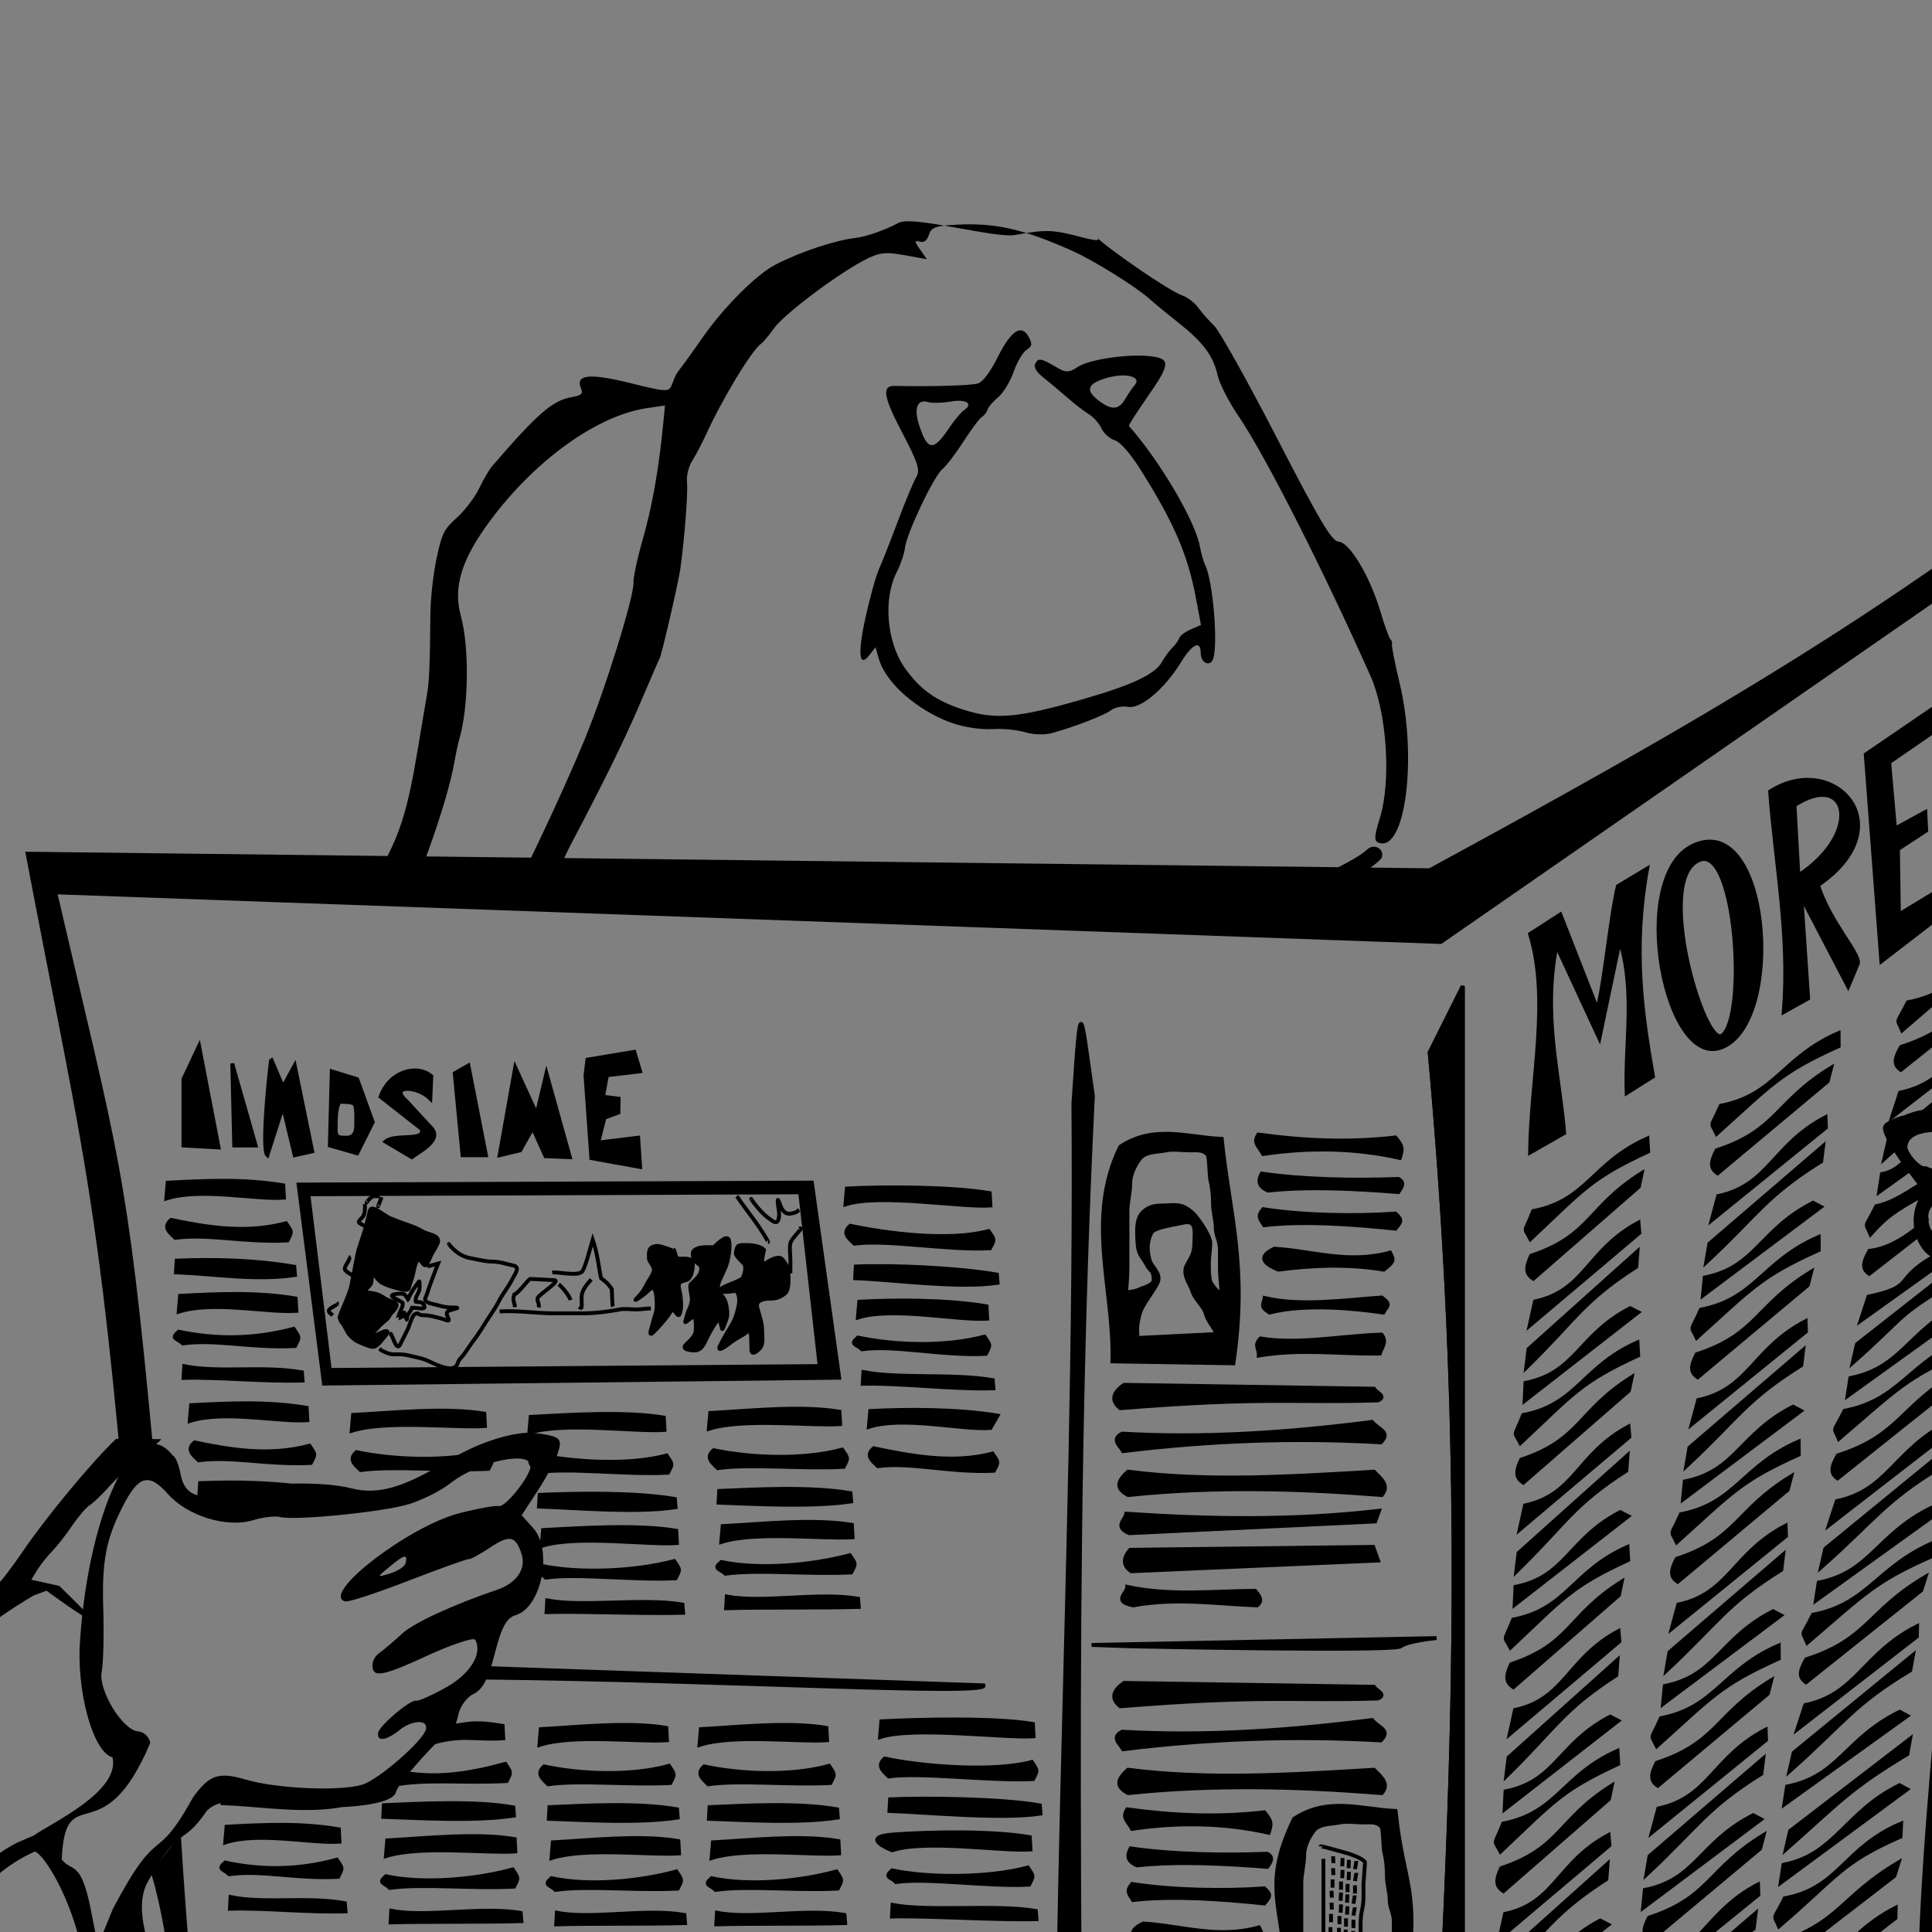 <?xml version="1.0" encoding="UTF-8" standalone="no"?>
<!-- Created with Inkscape (http://www.inkscape.org/) -->
<svg
   xmlns:dc="http://purl.org/dc/elements/1.1/"
   xmlns:cc="http://web.resource.org/cc/"
   xmlns:rdf="http://www.w3.org/1999/02/22-rdf-syntax-ns#"
   xmlns:svg="http://www.w3.org/2000/svg"
   xmlns="http://www.w3.org/2000/svg"
   xmlns:sodipodi="http://sodipodi.sourceforge.net/DTD/sodipodi-0.dtd"
   xmlns:inkscape="http://www.inkscape.org/namespaces/inkscape"
   width="500"
   height="500"
   id="svg2271"
   sodipodi:version="0.32"
   inkscape:version="0.45.1"
   sodipodi:docbase="/home/bersace/WWW/morel/www/resources/styles/santiago/css/src"
   sodipodi:docname="lisant.svg"
   inkscape:output_extension="org.inkscape.output.svg.inkscape"
   version="1.0"
   inkscape:export-filename="/home/bersace/WWW/morel/www/resources/styles/santiago/css/pélerin/lisant.png"
   inkscape:export-xdpi="17.99"
   inkscape:export-ydpi="17.99">
  <rect width="100%" height="100%" fill="#808080" stroke="none"/>
  <defs
     id="defs2273" />
  <sodipodi:namedview
     id="base"
     pagecolor="#ffffff"
     bordercolor="#666666"
     borderopacity="1.0"
     inkscape:pageopacity="0.0"
     inkscape:pageshadow="2"
     inkscape:zoom="0.35"
     inkscape:cx="1260.2277"
     inkscape:cy="13.676762"
     inkscape:document-units="px"
     inkscape:current-layer="layer1"
     inkscape:window-width="1280"
     inkscape:window-height="725"
     inkscape:window-x="0"
     inkscape:window-y="25"
     height="500px"
     width="500px" />
  <g
     inkscape:label="Calque 1"
     inkscape:groupmode="layer"
     id="layer1">
    <path
       style="fill:#000000"
       d="M 143.461,229.03 C 143.826,227.038 145.724,222.372 147.679,218.661 C 156.647,201.639 161.738,191.25 165.873,181.531 C 168.334,175.749 170.502,170.769 170.691,170.465 C 171.194,169.657 175.573,150.763 176.057,147.312 C 177.12,139.745 178.055,127.803 177.806,124.976 C 177.633,123.011 178.16,120.832 179.22,119.131 C 180.149,117.64 181.661,114.769 182.58,112.751 C 186.883,103.303 194.512,90.683 196.962,88.961 C 197.529,88.562 199.025,86.775 200.286,84.99 C 202.801,81.429 216.214,71.281 223.518,67.412 C 227.436,65.337 229.038,65.125 234.01,66.025 L 239.878,67.087 L 238.104,64.56 C 236.658,62.501 236.64,62.127 238.006,62.536 C 239.127,62.871 239.919,62.285 240.393,60.768 C 240.986,58.874 242.138,58.441 247.34,58.157 C 257.534,57.6 264.901,59.261 277.638,64.985 C 283.244,67.504 293.937,74.173 297.536,77.394 C 298.886,78.603 302.261,81.38 305.035,83.566 C 311.366,88.556 313.991,92.083 315.116,97.113 C 315.602,99.288 318.047,104.065 320.549,107.73 C 327.33,117.661 342.414,147.368 354.707,175.002 C 358.921,184.476 360.079,202.026 357.125,211.647 C 355.568,216.715 355.546,217.702 356.98,218.151 C 363.729,220.263 366.81,196.11 362.244,176.89 C 361.007,171.686 360.098,167.101 360.224,166.701 C 360.349,166.3 360.174,165.728 359.835,165.43 C 359.496,165.132 358.322,161.875 357.226,158.193 C 354.515,149.09 349.248,140.307 346.418,140.173 C 344.664,140.089 341.657,135.034 330.454,113.335 C 322.863,98.632 315.563,85.565 314.232,84.3 C 312.901,83.034 311.027,80.915 310.067,79.591 C 309.107,78.267 307.198,76.833 305.825,76.405 C 304.452,75.977 299.071,72.656 293.868,69.027 C 275.728,56.373 290.239,64.102 280.664,61.576 C 272.361,59.385 270.973,59.325 262.763,60.805 C 257.5,61.753 236.195,55.692 232.555,57.668 C 229.17,59.505 224.17,61.262 221.443,61.572 C 216.102,62.179 206.936,65.236 200.644,68.509 C 195.721,71.069 187.276,79.53 181.821,87.366 C 179.516,90.678 177.176,93.954 176.622,94.645 C 175.102,96.544 174.834,97.02 173.943,99.412 C 173.154,101.532 172.747,101.523 163.218,99.166 C 152.579,96.535 148.884,96.903 150.338,100.447 C 150.948,101.932 150.529,102.332 147.872,102.798 C 142.989,103.657 139.07,107.065 127.378,120.623 C 126.596,121.531 125.08,124.121 124.011,126.38 C 122.941,128.639 120.37,132.027 118.298,133.909 C 114.86,137.032 114.397,137.95 113.001,144.408 C 112.159,148.3 111.436,154.727 111.394,158.689 C 111.244,172.82 111.093,176.349 110.497,179.781 C 106.77,201.234 105.932,211.749 99.132,223.652 L 105.799,232.541 C 108.579,227.359 115.882,207.17 117.601,197.198 C 117.979,195.011 118.545,192.359 118.859,191.305 C 121.283,183.184 121.492,167.509 119.283,159.479 C 117.21,151.941 119.402,144.787 126.864,134.734 C 138.514,119.041 154.567,107.519 167.417,105.627 L 172.089,104.94 L 171.837,107.649 C 170.585,121.083 168.898,130.76 166.122,140.423 C 164.858,144.825 163.878,149.469 163.945,150.744 C 164.134,154.339 156.58,178.607 151.262,191.491 C 148.629,197.871 143.724,208.831 140.363,215.848 C 137.002,222.864 133.705,229.848 133.038,231.368 M 330.743,236.215 C 331.873,236.525 333.533,236.301 334.433,235.718 C 335.333,235.135 336.994,234.948 338.126,235.302 C 341.375,236.319 345.45,234.614 345.44,232.241 C 345.434,230.775 347.067,229.241 351.317,226.721 C 354.553,224.802 357.393,222.621 357.626,221.874 C 358.325,219.64 355.511,218.171 353.793,219.873 C 350.961,222.676 337.023,229.242 332.618,229.849 C 330.219,230.179 326.47,230.103 324.289,229.679 M 41.72,372.454 C 41.628,372.749 39.31,374.786 36.569,376.98 C 33.828,379.175 30.094,382.651 28.271,384.705 C 26.448,386.759 24.201,388.91 23.277,389.485 C 22.353,390.061 20.278,392.476 18.666,394.853 C 17.054,397.23 14.677,400.259 13.385,401.583 C 12.093,402.908 10.377,405.08 9.571,406.411 L 8.106,408.83 L 15.349,410.442 C 23.038,417.887 29.978,424.733 12.033,411.671 L 8.716,412.901 C -37.22,439.989 -30.951,470.887 -79.623,501.125 C -81.51,504.79 -86.62,516.412 -84.033,507.604 C -34.568,446.806 -33.714,448.915 -0.609,409.994 C 0.107,409.523 3.061,405.663 5.956,401.418 C 12.065,392.457 23.889,378.204 30.052,372.37 M 244.093,186.22 C 235.847,182.548 229.026,176.106 227.429,170.481 L 226.579,167.491 L 225.035,169.491 C 222.293,173.042 221.909,169.209 224.042,159.573 C 225.152,154.56 226.709,149.011 227.501,147.242 C 228.293,145.473 230.505,139.853 232.416,134.752 C 234.328,129.652 236.46,124.549 237.156,123.413 C 238.203,121.701 237.556,119.7 233.388,111.767 C 228.606,102.663 228.16,99.796 231.537,99.873 C 241.062,100.091 251.497,99.781 253.112,99.231 C 254.396,98.794 256.282,96.274 258.237,92.383 C 261.733,85.422 264.421,83.73 266.294,87.31 C 267.219,89.077 267.117,89.6 265.662,90.542 C 264.708,91.16 263.199,93.735 262.309,96.264 C 261.419,98.793 259.629,101.733 258.331,102.798 C 257.034,103.864 255.793,105.309 255.574,106.009 C 255.354,106.71 254.682,107.577 254.079,107.936 C 253.476,108.295 251.361,111.122 249.38,114.219 C 247.399,117.316 244.93,120.551 243.895,121.409 C 241.638,123.279 234.627,138.043 234.195,141.838 C 234.026,143.316 233.058,146.152 232.043,148.14 C 228.518,155.043 229.485,166.248 234.178,172.879 C 238.177,178.529 242.311,181.446 249.567,183.737 C 257.697,186.304 263.372,185.803 279.894,181.059 C 293.022,177.289 298.922,174.52 300.726,171.281 C 301.429,170.019 302.641,168.367 303.42,167.61 C 304.198,166.853 304.989,165.741 305.177,165.14 C 305.366,164.538 306.71,163.527 308.164,162.893 L 310.808,161.74 L 309.511,154.809 C 307.411,143.594 303.772,135.161 295.125,121.474 C 292.48,117.288 289.922,114.386 288.478,113.934 C 287.187,113.53 285.645,112.147 285.052,110.86 C 284.458,109.574 282.969,107.907 281.742,107.156 C 280.515,106.405 277.98,104.446 276.108,102.803 C 274.237,101.16 271.459,98.832 269.936,97.63 C 268.123,96.199 267.442,94.948 267.966,94.008 C 268.776,92.553 269.476,92.707 273.868,95.308 C 275.808,96.456 276.84,96.39 278.889,94.985 C 281.77,93.01 292.086,91.503 297.864,92.212 C 303.018,92.845 302.888,94.225 296.868,102.851 C 294.138,106.763 292.018,110.09 292.156,110.244 C 300.028,119.047 309.393,134.934 310.529,141.412 C 310.836,143.157 311.464,145.356 311.925,146.298 C 313.87,150.267 315.253,166.301 314.003,170.384 C 313.29,172.713 310.758,171.672 310.747,169.046 C 310.734,165.583 308.592,166.585 305.596,171.456 C 301.375,178.318 295.169,183.542 291.956,182.938 C 290.5,182.664 288.522,183.045 287.563,183.784 C 285.821,185.126 277.993,188.152 272.098,189.763 C 270.388,190.23 267.356,190.123 265.362,189.524 C 263.368,188.925 259.817,188.543 257.471,188.675 C 253.074,188.921 248.116,188.011 244.093,186.22 z M 245.644,110.757 C 247.008,108.728 248.708,106.682 249.422,106.21 C 252.003,104.505 250.126,103.222 246.06,103.912 C 243.798,104.296 241.165,104.366 240.21,104.067 C 237.465,103.208 236.462,105.592 237.803,109.791 C 240.019,116.735 241.503,116.917 245.644,110.757 z M 291.362,103.016 C 291.98,101.931 293.036,100.39 293.71,99.592 C 295.538,97.426 291.174,96.394 286.314,97.843 C 281.308,99.335 280.799,101.062 284.548,103.829 C 287.867,106.278 289.626,106.069 291.362,103.016 z M 142.784,112.871 C 144.055,111.827 144.796,110.881 144.432,110.767 C 143.452,110.46 139.33,112.497 139.038,113.432 C 138.538,115.027 140.519,114.73 142.784,112.871 z M 182.622,101.68 C 187.105,91.39 197.03,79.487 207.359,72.015 C 212.325,68.422 210.769,68.022 204.848,71.369 C 194.344,77.305 185.067,87.434 178.024,100.651 C 176.608,103.309 177.322,106.724 179.287,106.696 C 179.924,106.686 181.425,104.429 182.622,101.68 z "
       id="path2337"
       inkscape:export-filename="/home/bersace/WWW/morel/www/.test/resources/styles/santiago/css/pélerin/priant.png"
       inkscape:export-xdpi="17.01"
       inkscape:export-ydpi="17.01"
       sodipodi:nodetypes="csssssssssscccssssssssssssssssssssssssssssssssssssssccsssscccssssccsssssssccsssssccccccccscccccsssssssssssssssssssssssscccssssssssssssssssssssssccssssccsssccssccssssc" />
    <path
       style="fill:#ffffff;fill-opacity:1;fill-rule:evenodd;stroke:#000000;stroke-width:1px;stroke-linecap:butt;stroke-linejoin:miter;stroke-opacity:1"
       d="M 370,272.362 C 385.059,436.289 368.095,536.172 367.143,668.076 L 378.571,649.505 C 378.569,518.077 378.572,386.648 378.571,255.219 L 370,272.362 z "
       id="path5265" />
    <path
       id="path2250"
       style="fill:#000000;fill-opacity:1;fill-rule:evenodd;stroke:#000000;stroke-width:1px;stroke-linecap:butt;stroke-linejoin:miter;stroke-opacity:1"
       d="M 528.357,283.643 L 522.579,286.767 C 529.046,252.111 530.684,247.416 536.663,214.476 C 542.641,181.536 547.603,149.995 550,120.934 L 372.857,243.791 L 14.286,230.934 C 30.184,299.531 32.341,301.88 39.087,374.477 L 32.1,382.362 C 25.273,306.053 20.603,291.886 7.143,220.934 L 370,225.219 C 437.199,188.664 493.848,156.725 554.286,106.648 C 552.141,137.362 547.173,171.023 541.163,206.157 C 535.154,241.291 534.663,247.036 528.357,283.643 z M 511.67,345.605 L 517.605,348.21 C 514.568,383.344 503.343,491.648 507.143,522.362 C 452.953,572.485 410.134,614.167 380,695.219 C 196.807,646.294 138.254,684.139 50,668.076 C 48.956,632.6 51.862,524.748 39.613,484.728 L 46.369,475.976 C 48.436,511.425 58.585,623.283 60,656.648 C 120.816,684.61 206.875,633.131 374.286,676.648 C 414.982,615.83 446.078,566.498 497.143,519.505 C 495.307,487.904 507.808,379.815 511.67,345.605 z M 370,272.362 C 385.059,436.289 368.095,536.172 367.143,668.076 L 378.571,649.505 C 378.569,518.077 378.572,386.648 378.571,255.219 L 370,272.362 z "
       sodipodi:nodetypes="ccsccccccccsccccccccccccccccc" />
    <path
       id="path3246"
       style="fill:#000000;fill-opacity:1;fill-rule:evenodd;stroke:#000000;stroke-width:1px;stroke-linecap:butt;stroke-linejoin:miter;stroke-opacity:1"
       d="M 426.354,294.617 C 412.118,300.923 410.843,310.704 396.781,313.428 C 394.385,319.51 394.293,317.306 396.069,320.694 C 409.853,307.712 411.826,304.804 426.546,298.01 L 426.354,294.617 z M 424.875,303.602 C 410.873,312.411 411.867,319.755 396.247,324.979 C 394.734,328.221 394.915,329.679 396.819,330.928 L 424.136,307.117 L 424.875,303.602 z M 424.04,316.403 C 410.714,323.546 410.36,333.982 397.245,336.821 L 395.868,343.071 L 424.266,319.081 L 424.04,316.403 z M 423.78,323.854 L 395.572,349.143 L 394.979,353.964 C 407.865,341.372 409.56,336.786 423.481,327.831 L 423.78,323.854 z M 421.886,338.546 C 408.449,345.549 408.012,355.237 394.787,357.893 L 394.56,362.536 L 423.977,339.617 L 421.886,338.546 z M 423.775,347.398 C 409.538,353.704 408.264,363.484 394.202,366.209 C 391.806,372.291 391.714,370.086 393.49,373.474 C 407.274,360.493 409.247,357.584 423.966,350.79 L 423.775,347.398 z M 422.295,356.382 C 408.293,365.192 409.287,372.535 393.668,377.76 C 392.155,381.002 392.336,382.459 394.24,383.709 L 421.557,359.898 L 422.295,356.382 z M 421.46,369.183 C 408.135,376.326 407.781,386.762 394.666,389.602 L 393.289,395.852 L 421.687,371.862 L 421.46,369.183 z M 421.201,376.635 L 392.992,401.923 L 392.4,406.745 C 405.286,394.152 406.981,389.567 420.902,380.612 L 421.201,376.635 z M 419.307,391.326 C 405.869,398.33 405.433,408.017 392.208,410.673 L 391.981,415.316 L 421.397,392.398 L 419.307,391.326 z M 421.188,400.331 C 406.951,406.637 405.677,416.418 391.615,419.143 C 389.219,425.224 389.127,423.02 390.903,426.408 C 404.687,413.426 406.66,410.518 421.379,403.724 L 421.188,400.331 z M 419.708,409.316 C 405.706,418.125 406.7,425.469 391.081,430.694 C 389.568,433.935 389.749,435.393 391.653,436.643 L 418.97,412.831 L 419.708,409.316 z M 418.873,422.117 C 405.548,429.26 405.194,439.696 392.079,442.536 L 390.702,448.786 L 419.1,424.796 L 418.873,422.117 z M 418.614,429.568 L 390.405,454.857 L 389.813,459.678 C 402.699,447.086 404.394,442.501 418.315,433.546 L 418.614,429.568 z M 416.72,444.26 C 403.282,451.264 402.846,460.951 389.621,463.607 L 389.394,468.25 L 418.81,445.331 L 416.72,444.26 z M 418.609,453.112 C 404.372,459.418 403.097,469.198 389.036,471.923 C 386.64,478.005 386.548,475.8 388.323,479.189 C 402.108,466.207 404.081,463.298 418.8,456.505 L 418.609,453.112 z M 417.129,462.096 C 403.127,470.906 404.121,478.249 388.502,483.474 C 386.988,486.716 387.17,488.173 389.073,489.423 L 416.391,465.612 L 417.129,462.096 z M 416.294,474.898 C 402.969,482.04 402.615,492.476 389.5,495.316 L 388.123,501.566 L 416.52,477.576 L 416.294,474.898 z M 416.035,482.349 L 387.826,507.637 L 387.233,512.459 C 400.12,499.867 401.815,495.281 415.736,486.326 L 416.035,482.349 z M 414.141,497.04 C 400.703,504.044 400.266,513.732 387.041,516.387 L 386.814,521.03 L 416.231,498.112 L 414.141,497.04 z M 417.148,504.377 C 402.911,510.683 401.636,520.464 387.574,523.188 C 385.178,529.27 385.086,527.066 386.862,530.454 C 400.647,517.472 402.619,514.564 417.339,507.77 L 417.148,504.377 z M 415.668,513.362 C 401.666,522.171 402.66,529.515 387.041,534.739 C 385.527,537.981 385.708,539.439 387.612,540.688 L 414.93,516.877 L 415.668,513.362 z M 414.476,525.091 C 401.15,532.234 401.153,543.742 388.038,546.581 L 386.662,552.831 L 414.702,527.77 L 414.476,525.091 z M 414.573,533.614 L 386.365,558.903 L 385.772,563.724 C 398.658,551.132 400.353,546.546 414.274,537.591 L 414.573,533.614 z M 412.679,544.913 C 399.242,551.917 398.627,566.068 385.401,568.724 L 385.175,573.367 L 414.77,545.984 L 412.679,544.913 z M 413.854,554.479 C 399.617,560.785 399.414,575.208 385.352,577.933 C 382.956,584.015 382.864,581.81 384.64,585.199 C 398.424,572.217 399.326,564.665 414.045,557.872 L 413.854,554.479 z M 412.91,564.714 C 398.908,573.523 400.08,585.509 384.461,590.734 C 382.948,593.976 383.129,595.433 385.033,596.683 L 412.172,568.229 L 412.91,564.714 z M 412.253,572.385 C 398.928,579.528 398.574,600.815 385.459,603.655 L 384.082,609.905 L 412.48,575.063 L 412.253,572.385 z M 411.942,580.437 L 383.785,615.976 L 383.193,620.798 C 396.079,608.205 398.257,593.369 412.178,584.414 L 411.942,580.437 z "
       sodipodi:nodetypes="ccccccccccccccccccccccccccccccccccccccccccccccccccccccccccccccccccccccccccccccccccccccccccccccccccccccccccccccccccccccccccccccccccccccccccccccccc" />
    <path
       id="path4251"
       style="fill:#000000;fill-opacity:1;fill-rule:evenodd;stroke:#000000;stroke-width:1px;stroke-linecap:butt;stroke-linejoin:miter;stroke-opacity:1"
       d="M 475.828,267.343 C 461.284,273.649 459.531,283.429 445.336,286.154 C 442.643,292.236 442.658,290.031 444.269,293.42 C 458.688,280.438 460.802,277.529 475.854,270.736 L 475.828,267.343 z M 473.909,276.328 C 459.477,285.137 460.112,292.481 444.238,297.705 C 442.566,300.947 442.676,302.405 444.518,303.654 L 472.999,279.843 L 473.909,276.328 z M 472.449,289.129 C 458.775,296.272 457.91,306.707 444.657,309.547 L 442.974,315.797 L 472.544,291.807 L 472.449,289.129 z M 471.825,296.58 L 442.381,321.869 L 441.553,326.69 C 455.054,314.098 456.974,309.512 471.332,300.557 L 471.825,296.58 z M 469.213,311.272 C 455.434,318.275 454.524,327.963 441.169,330.619 L 440.715,335.261 L 471.252,312.343 L 469.213,311.272 z M 470.67,320.123 C 456.125,326.43 454.372,336.21 440.177,338.935 C 437.484,345.016 437.5,342.812 439.11,346.2 C 453.529,333.218 455.644,330.31 470.695,323.516 L 470.67,320.123 z M 468.751,329.108 C 454.318,337.918 454.953,345.261 439.079,350.486 C 437.407,353.727 437.517,355.185 439.36,356.435 L 467.841,332.623 L 468.751,329.108 z M 467.29,341.909 C 453.616,349.052 452.752,359.488 439.498,362.328 L 437.816,368.578 L 467.386,344.588 L 467.29,341.909 z M 466.667,349.361 L 437.222,374.649 L 436.394,379.47 C 449.896,366.878 451.815,362.293 466.173,353.338 L 466.667,349.361 z M 464.055,364.052 C 450.275,371.056 449.365,380.743 436.01,383.399 L 435.556,388.042 L 466.093,365.123 L 464.055,364.052 z M 465.496,373.057 C 450.951,379.363 449.198,389.144 435.004,391.869 C 432.31,397.95 432.326,395.746 433.936,399.134 C 448.355,386.152 450.47,383.244 465.521,376.45 L 465.496,373.057 z M 463.577,382.042 C 449.145,390.851 449.78,398.195 433.905,403.42 C 432.233,406.661 432.343,408.119 434.186,409.369 L 462.667,385.557 L 463.577,382.042 z M 462.117,394.843 C 448.442,401.986 447.578,412.422 434.324,415.261 L 432.642,421.511 L 462.212,397.522 L 462.117,394.843 z M 461.493,402.294 L 432.049,427.583 L 431.22,432.404 C 444.722,419.812 446.641,415.227 461,406.272 L 461.493,402.294 z M 458.881,416.986 C 445.101,423.99 444.191,433.677 430.836,436.333 L 430.382,440.976 L 460.919,418.057 L 458.881,416.986 z M 460.337,425.838 C 445.792,432.144 444.04,441.924 429.845,444.649 C 427.152,450.731 427.167,448.526 428.778,451.914 C 443.196,438.933 445.311,436.024 460.363,429.231 L 460.337,425.838 z M 458.418,434.822 C 443.986,443.632 444.621,450.975 428.746,456.2 C 427.075,459.442 427.185,460.899 429.027,462.149 L 457.508,438.338 L 458.418,434.822 z M 456.958,447.623 C 443.283,454.766 442.419,465.202 429.166,468.042 L 427.483,474.292 L 457.053,450.302 L 456.958,447.623 z M 456.334,455.075 L 426.89,480.363 L 426.061,485.185 C 439.563,472.592 441.482,468.007 455.841,459.052 L 456.334,455.075 z M 453.722,469.766 C 439.942,476.77 439.032,486.457 425.677,489.113 L 425.224,493.756 L 455.76,470.838 L 453.722,469.766 z M 456.434,474.899 C 442.002,483.709 442.637,491.052 426.762,496.277 C 425.09,499.518 425.2,500.976 427.043,502.226 L 455.524,478.414 L 456.434,474.899 z M 454.974,487.7 C 441.299,494.843 440.435,505.279 427.181,508.119 L 425.499,514.369 L 455.069,490.379 L 454.974,487.7 z M 454.35,495.152 L 424.906,520.44 L 424.077,525.261 C 437.579,512.669 439.498,508.084 453.857,499.129 L 454.35,495.152 z M 451.738,509.843 C 437.958,516.847 437.048,526.534 423.693,529.19 L 423.24,533.833 L 453.776,510.914 L 451.738,509.843 z M 453.194,518.695 C 438.649,525.001 436.897,534.781 422.702,537.506 C 420.009,543.588 420.024,541.383 421.635,544.772 C 436.053,531.79 438.168,528.881 453.22,522.088 L 453.194,518.695 z M 451.275,527.679 C 436.843,536.489 437.478,543.832 421.604,549.057 C 419.932,552.299 420.042,553.757 421.884,555.006 L 450.365,531.195 L 451.275,527.679 z M 449.815,537.576 C 436.141,544.719 435.276,558.059 422.023,560.899 L 420.34,567.149 L 449.91,540.255 L 449.815,537.576 z M 449.191,547.932 L 419.747,573.22 L 418.919,578.042 C 432.42,565.45 434.339,560.864 448.698,551.909 L 449.191,547.932 z "
       sodipodi:nodetypes="cccccccccccccccccccccccccccccccccccccccccccccccccccccccccccccccccccccccccccccccccccccccccccccccccccccccccccccccccccccccccccccccccccccccccccc" />
    <path
       id="path4253"
       style="fill:#000000;fill-opacity:1;fill-rule:evenodd;stroke:#000000;stroke-width:1px;stroke-linecap:butt;stroke-linejoin:miter;stroke-opacity:1"
       d="M 510.203,291.304 L 518.164,285.574 L 516.187,284.502 C 509.097,288.004 512.061,285.838 508.235,289.467 M 492.662,300.914 C 491.453,301.569 490.414,303.186 487.037,303.849 L 486.318,308.492 L 494.28,302.763 M 525.311,240.574 C 510.406,246.88 508.095,256.66 493.745,259.385 C 490.704,265.467 490.846,263.262 492.262,266.651 C 507.423,253.669 509.704,250.76 525.143,243.967 L 525.311,240.574 z M 522.879,249.559 C 507.944,258.368 508.159,265.711 491.986,270.936 C 490.129,274.178 490.156,275.636 491.927,276.885 L 521.769,253.074 L 522.879,249.559 z M 520.688,262.36 C 506.605,269.502 505.145,279.938 491.729,282.778 L 489.69,289.028 L 520.63,265.038 L 520.688,262.36 z M 519.638,269.811 L 488.749,295.099 L 487.646,299.921 C 501.867,287.329 504.048,282.743 518.918,273.788 L 519.638,269.811 z M 498.477,305.587 C 493.84,308.41 490.457,311.048 485.571,312.166 C 482.53,318.247 482.672,316.043 484.089,319.431 C 487.999,315.11 490.012,313.452 498.309,308.979 L 498.477,305.587 z M 498.723,315.375 C 494.502,319.631 489.003,323.135 483.813,323.717 C 481.956,326.958 481.982,328.416 483.753,329.666 L 497.613,318.89 L 498.723,315.375 z M 502.871,323.89 C 488.789,331.033 496.971,332.719 483.555,335.559 L 481.516,341.809 L 502.813,326.569 L 502.871,323.89 z M 505.84,328.038 L 480.576,347.88 L 479.472,352.701 C 493.693,340.109 490.249,340.97 505.119,332.015 L 505.84,328.038 z M 508.013,337.283 C 493.833,344.287 492.37,353.974 478.863,356.63 L 478.144,361.273 L 509.99,338.354 L 508.013,337.283 z M 508.94,346.288 C 494.035,352.594 491.724,362.375 477.373,365.099 C 474.333,371.181 474.474,368.977 475.891,372.365 C 491.051,359.383 493.332,356.475 508.772,349.681 L 508.94,346.288 z M 506.508,355.273 C 491.572,364.082 491.788,371.426 475.615,376.651 C 473.758,379.892 473.785,381.35 475.556,382.599 L 505.397,358.788 L 506.508,355.273 z M 504.316,368.074 C 490.234,375.217 488.774,385.653 475.358,388.492 L 473.318,394.742 L 504.259,370.752 L 504.316,368.074 z M 503.267,375.525 L 472.378,400.814 L 471.274,405.635 C 485.495,393.043 487.676,388.457 502.546,379.502 L 503.267,375.525 z M 499.816,390.217 C 485.636,397.221 484.172,406.908 470.666,409.564 L 469.947,414.207 L 501.793,391.288 L 499.816,390.217 z M 500.766,399.069 C 485.861,405.375 483.55,415.155 469.199,417.88 C 466.159,423.962 466.3,421.757 467.717,425.145 C 482.877,412.164 485.158,409.255 500.598,402.462 L 500.766,399.069 z M 498.334,408.053 C 483.398,416.863 483.614,424.206 467.441,429.431 C 465.584,432.673 465.611,434.13 467.382,435.38 L 497.223,411.569 L 498.334,408.053 z M 496.143,420.854 C 482.06,427.997 480.6,438.433 467.184,441.273 L 465.145,447.523 L 496.085,423.533 L 496.143,420.854 z M 495.093,428.306 L 464.204,453.594 L 463.101,458.416 C 477.321,445.823 479.503,441.238 494.373,432.283 L 495.093,428.306 z M 491.642,442.997 C 477.462,450.001 475.999,459.688 462.492,462.344 L 461.773,466.987 L 493.619,444.069 L 491.642,442.997 z M 494.338,449.99 L 463.271,473.849 L 462.167,478.671 C 476.388,466.079 478.748,462.922 493.618,453.967 L 494.338,449.99 z M 491.601,462.002 C 477.422,469.006 475.065,479.944 461.559,482.599 L 460.84,487.242 L 493.578,463.074 L 491.601,462.002 z M 492.016,471.926 C 477.111,478.232 476.229,488.548 461.878,491.273 C 458.837,497.355 458.979,495.15 460.396,498.538 C 475.556,485.557 476.408,482.112 491.848,475.319 L 492.016,471.926 z M 491.37,481.982 C 476.434,490.791 476.293,497.599 460.12,502.824 C 458.263,506.065 458.289,507.523 460.061,508.773 L 490.259,485.497 L 491.37,481.982 z M 490.607,493.712 C 476.524,500.854 473.814,512.183 460.398,515.023 L 458.359,521.273 L 490.549,496.39 L 490.607,493.712 z M 489.557,501.163 L 458.133,527.344 L 457.029,532.166 C 471.25,519.573 473.967,514.095 488.837,505.14 L 489.557,501.163 z M 488.249,513.354 C 474.069,520.358 469.749,536.474 456.242,539.13 L 455.523,543.773 L 490.226,514.426 L 488.249,513.354 z "
       sodipodi:nodetypes="cccscccccccccccccccccccccccccccccccccccccccccccccccccccccccccccccccccccccccccccccccccccccccccccccccccccccccccccccccccccccccccccccccccccccc" />
    <path
       id="path4274"
       style="fill:#000000;fill-opacity:1;fill-rule:evenodd;stroke:#000000;stroke-width:1px;stroke-linecap:butt;stroke-linejoin:miter;stroke-opacity:1"
       d="M 395.98,298.283 C 396.182,279.36 401.183,258.837 395.98,241.715 L 403.808,236.664 L 413.405,261.16 C 415.341,253.943 416.772,237.214 418.708,229.34 L 426.284,224.795 C 422.515,245.717 424.96,262.289 427.8,278.585 L 420.981,282.878 C 420.509,269.747 423.299,256.615 419.213,243.483 L 413.91,268.736 L 402.798,244.745 C 399.265,263.011 403.492,277.397 404.819,293.233 L 395.98,298.283 z M 446.235,270.757 C 431.083,278.333 420.963,226.439 438.406,218.734 C 457.816,210.159 461.892,263.181 446.235,270.757 z M 445.73,267.979 C 441.119,271.529 427.883,227.007 439.921,222.522 C 449.379,218.998 452.121,263.059 445.73,267.979 z M 458.104,204.844 C 474.686,194.217 492.809,213.806 470.479,229.088 C 473.686,238.859 481.224,246.551 480.833,249.291 L 478.307,255.352 L 466.185,232.118 L 467.953,258.382 L 461.64,261.918 C 463.215,241.792 459.516,223.775 458.104,204.844 z M 465.428,226.562 C 482.163,215.591 478.399,199.274 464.418,208.38 L 465.428,226.562 z M 482.853,195.248 L 486.894,248.786 L 505.581,234.391 L 505.581,228.078 L 491.439,236.664 L 491.187,219.744 L 498.51,214.946 L 498.258,210.148 L 490.429,214.441 L 488.914,197.268 L 503.561,187.167 L 503.561,181.106 L 482.853,195.248 z M 510.885,174.287 L 509.117,232.371 L 524.522,218.229 L 525.279,211.663 L 514.168,221.007 L 518.208,169.489 L 510.885,174.287 z "
       sodipodi:nodetypes="ccccccccccccccsccssccccccccccccccccccccccccccccccc" />
    <path
       id="path6244"
       style="fill:#000000;fill-opacity:1;fill-rule:evenodd;stroke:#000000;stroke-width:1px;stroke-linecap:butt;stroke-linejoin:miter;stroke-opacity:1"
       d="M 289.914,296.768 C 280.858,315.288 288.397,333.807 287.893,352.326 L 319.208,352.832 C 322.909,327.581 318.198,314.277 316.178,294.748 C 307.423,294.377 298.668,290.975 289.914,296.768 z M 325.648,293.611 C 337.475,295.252 349.302,295.755 361.13,294.369 C 363.066,296.642 363.008,297.399 362.266,299.672 C 350.481,297.037 338.696,296.922 326.911,298.662 C 325.653,296.473 324.287,295.8 325.648,293.611 z M 326.532,303.713 C 325.723,305.309 325.331,306.868 328.173,308.132 C 338.696,306.982 351.365,307.677 361.887,308.511 C 362.775,307.264 363.632,306.02 361.887,305.102 C 350.519,305.535 337.228,305.295 326.532,303.713 z M 326.911,312.931 C 325.409,314.698 325.991,315.33 327.163,317.097 C 337.307,315.879 350.654,316.88 361.13,317.981 C 362.536,316.298 363.072,315.751 361.13,314.067 C 350.537,314.81 337.167,314.541 326.911,312.931 z M 329.815,323.158 C 326.308,324.814 325.926,326.596 330.825,328.588 C 339.774,327.447 348.815,327.047 358.099,328.588 C 360.698,326.568 360.836,326.189 359.741,324.168 C 348.934,327.158 339.726,323.751 329.815,323.158 z M 327.289,335.911 C 327.092,337.595 325.9,338.016 328.552,339.7 C 337.892,337.264 351.431,338.716 357.973,339.7 C 358.799,338.064 360.319,337.743 357.594,335.785 C 348.376,336.417 336.507,338.155 327.289,335.911 z M 290.924,358.387 L 355.574,359.398 C 356.124,360.408 359.019,361.418 356.584,362.428 C 334.36,363.101 327.237,361.452 289.914,364.448 C 287.434,362.428 288.019,360.408 290.924,358.387 z M 290.419,371.014 C 287.52,372.53 289.812,374.045 290.671,375.56 C 312.895,372.838 335.118,371.999 357.341,373.287 C 360.035,370.605 356.778,370.036 355.069,367.984 C 333.217,370.802 311.598,372.228 290.419,371.014 z M 291.934,380.863 C 288.187,384.132 289.704,385.647 291.934,386.924 C 314.206,384.614 335.993,385.213 357.594,386.924 C 359.678,384.444 357.379,382.695 355.574,380.863 C 334.146,382.153 312.706,383.511 291.934,380.863 z M 291.49,391.742 C 291.184,393.425 288.307,395.109 292.248,396.792 L 355.888,393.762 L 356.898,390.984 C 334.706,393.569 313.012,393.174 291.49,391.742 z M 292.5,401.086 C 290.608,403.267 290.605,405.133 292.753,406.641 L 356.645,403.863 L 355.382,400.328 L 292.5,401.086 z M 291.743,410.682 C 291.739,412.338 287.867,414.424 293.258,415.48 C 304.463,413.426 314.741,415.074 325.33,415.48 C 326.924,414.218 325.857,412.955 324.825,411.692 C 313.798,411.781 302.77,413.062 291.743,410.682 z M 326.216,346.392 C 324.435,348.244 325.894,348.959 325.774,350.811 C 336.924,348.983 346.651,350.475 357.089,350.306 C 357.574,348.717 359.048,347.279 357.531,345.382 C 347.091,345.723 335.837,348.018 326.216,346.392 z M 294.459,345.76 C 293.942,344.103 294.65,340.328 295.47,338.689 C 296.637,336.354 298.491,334.162 299.51,332.123 C 300.78,329.584 297.974,327.998 297.49,326.062 C 296.842,323.47 296.8,321.382 297.995,318.991 C 298.691,317.6 304.616,316.831 306.076,316.466 C 309.875,315.516 309.107,318.92 309.107,321.517 C 309.107,324.628 308.162,325.425 307.086,327.578 C 305.905,329.94 308.254,332.753 308.602,334.144 C 309.129,336.254 311.551,337.859 312.137,340.205 C 312.488,341.61 314.063,343.552 314.663,344.75 M 291.429,334.505 C 291.511,333.363 291.786,330.337 291.786,328.076 C 291.786,325.576 291.786,323.076 291.786,320.576 C 291.786,318.196 291.786,315.815 291.786,313.434 C 291.786,310.952 292.5,308.81 292.5,306.291 C 292.5,303.981 293.676,301.627 295,299.862 C 296.392,298.007 299.437,298.189 301.786,297.719 C 303.643,297.348 305.954,297.719 307.857,297.719 C 310.158,297.719 311.22,297.511 312.5,298.791 C 312.973,299.263 312.987,304.312 313.214,305.219 C 313.735,307.302 313.929,309.367 313.929,311.648 C 313.929,313.708 314.643,315.738 314.643,317.719 C 314.643,319.874 315.714,321.048 315.714,323.434 C 315.714,325.219 315.714,327.005 315.714,328.791 C 315.714,330.293 316.071,332.404 316.071,334.148 C 316.071,335.882 313.368,332.262 313.214,331.648 C 312.831,330.116 312.857,328.386 312.857,326.648 C 312.857,325.442 313.214,323.37 313.214,321.648 C 313.214,320.155 311.202,317.06 310.357,315.934 C 309.328,314.561 308.502,313.399 306.429,312.362 C 304.766,311.531 302.185,312.005 300.357,312.005 C 298.3,312.005 296.901,312.604 295.714,313.791 C 294.575,314.93 294.286,316.752 294.286,318.434 C 294.286,320.14 294.351,322.268 294.643,323.434 C 295.047,325.05 296.065,325.92 296.786,327.362 C 297.691,329.173 298.571,328.517 298.571,331.291 C 298.571,332.644 295.573,333.325 294.643,333.791 C 293.813,334.206 292.563,334.278 291.429,334.505 z "
       sodipodi:nodetypes="ccccccccccccccccccccccccccccccccccccccccccccccccccccccccccccccccccsssssssssccssssssssssssssssssssssssssc" />
    <path
       id="path10235"
       style="fill:#000000;fill-opacity:1;fill-rule:evenodd;stroke:#000000;stroke-width:1px;stroke-linecap:butt;stroke-linejoin:miter;stroke-opacity:1"
       d="M 43.393,306.071 L 43.036,310.179 C 51.979,307.337 65.934,310.499 73.49,309.969 L 73.311,306.755 C 63.252,305.085 53.452,305.548 43.393,306.071 z M 44.286,315.714 C 42.073,317.583 43.888,318.948 45.357,320.357 C 53.786,319.191 63.157,321.597 74.383,321.041 C 75.601,318.719 75.623,318.898 74.026,316.577 C 63.76,319.289 54.076,317.749 44.286,315.714 z M 45.714,326.25 L 45.536,329.286 C 55.124,329.623 66.29,331.509 76.347,329.969 L 76.169,327.827 C 65.795,326.06 55.22,325.849 45.714,326.25 z M 46.607,335.357 L 46.25,339.464 C 55.193,336.623 69.148,339.785 76.704,339.255 L 76.526,336.041 C 66.466,334.371 56.667,334.834 46.607,335.357 z M 46.25,344.643 C 44.037,346.512 45.853,346.27 47.321,347.679 C 55.75,346.512 65.121,348.918 76.347,348.362 C 77.565,346.041 77.587,346.219 75.99,343.898 C 65.725,346.611 56.041,346.678 46.25,344.643 z M 47.679,353.571 L 47.5,356.607 C 56.789,356.346 67.626,357.575 78.311,357.291 L 78.133,355.148 C 67.759,353.381 56.873,355.375 47.679,353.571 z M 49.454,363.65 L 49.097,367.757 C 58.04,364.916 71.995,368.078 79.551,367.548 L 79.372,364.334 C 69.313,362.664 59.513,363.127 49.454,363.65 z M 50.347,373.293 C 48.134,375.162 49.949,376.527 51.418,377.936 C 59.847,376.769 69.218,379.175 80.444,378.619 C 81.662,376.298 81.684,376.477 80.087,374.155 C 69.821,376.868 60.137,375.328 50.347,373.293 z M 51.775,383.829 L 51.597,386.864 C 61.185,387.202 72.351,389.088 82.408,387.548 L 82.23,385.405 C 71.856,383.638 61.281,383.427 51.775,383.829 z M 91.375,366.176 L 91.018,370.283 C 99.961,367.441 117.957,369.593 125.513,369.063 L 125.334,365.849 C 115.275,364.179 101.435,365.652 91.375,366.176 z M 92.268,375.818 C 90.055,377.687 91.871,379.053 93.339,380.461 C 101.768,379.295 115.18,380.691 126.406,380.135 C 127.624,377.813 127.646,377.992 126.049,375.67 C 115.783,378.383 102.058,377.853 92.268,375.818 z M 137.337,366.681 L 136.98,370.788 C 145.923,367.946 164.424,370.603 171.98,370.073 L 171.801,366.859 C 161.742,365.189 147.397,366.158 137.337,366.681 z M 138.23,376.323 C 136.017,378.192 137.833,379.558 139.301,380.966 C 147.73,379.8 161.647,381.701 172.873,381.145 C 174.091,378.823 174.113,379.002 172.516,376.681 C 162.25,379.394 148.02,378.358 138.23,376.323 z M 139.658,386.859 L 139.48,389.895 C 149.068,390.232 164.78,391.613 174.837,390.073 L 174.658,387.931 C 164.285,386.164 149.165,386.458 139.658,386.859 z M 140.551,395.966 L 140.194,400.073 C 149.137,397.232 167.638,399.889 175.194,399.359 L 175.016,396.145 C 164.956,394.475 150.611,395.443 140.551,395.966 z M 140.194,405.252 C 137.982,407.121 139.797,406.879 141.266,408.288 C 149.695,407.121 163.611,409.022 174.837,408.466 C 176.055,406.145 176.077,406.323 174.48,404.002 C 164.215,406.715 149.985,407.287 140.194,405.252 z M 141.623,414.181 L 141.444,417.216 C 150.733,416.956 166.116,417.679 176.801,417.395 L 176.623,415.252 C 166.249,413.485 150.817,415.985 141.623,414.181 z M 183.804,365.67 L 183.447,369.778 C 192.39,366.936 209.881,369.088 217.437,368.558 L 217.258,365.344 C 207.199,363.674 193.864,365.147 183.804,365.67 z M 184.697,375.313 C 182.484,377.182 184.3,378.548 185.768,379.956 C 194.197,378.79 207.104,380.186 218.33,379.63 C 219.548,377.308 219.57,377.487 217.972,375.165 C 207.707,377.878 194.487,377.348 184.697,375.313 z M 186.125,385.849 L 185.947,388.885 C 195.535,389.222 210.236,390.098 220.294,388.558 L 220.115,386.415 C 209.742,384.648 195.632,385.448 186.125,385.849 z M 187.018,394.956 L 186.661,399.063 C 195.604,396.222 213.095,398.374 220.651,397.844 L 220.472,394.63 C 210.413,392.959 197.078,394.433 187.018,394.956 z M 186.661,404.242 C 184.449,406.111 186.264,405.869 187.733,407.278 C 196.162,406.111 209.068,407.507 220.294,406.951 C 221.512,404.63 221.534,404.808 219.937,402.487 C 209.671,405.2 196.452,406.277 186.661,404.242 z M 188.09,413.17 L 187.911,416.206 C 197.201,415.945 211.573,416.164 222.258,415.88 L 222.08,413.737 C 211.706,411.97 197.284,414.974 188.09,413.17 z M 219.159,307.587 L 218.802,311.694 C 227.745,308.852 248.772,312.519 256.328,311.99 L 256.149,308.775 C 246.09,307.105 229.219,307.064 219.159,307.587 z M 220.052,317.23 C 217.84,319.098 219.655,320.464 221.124,321.872 C 229.553,320.706 244.984,323.617 256.21,323.061 C 257.428,320.74 257.45,320.918 255.853,318.597 C 245.588,321.31 229.843,319.265 220.052,317.23 z M 221.481,327.765 L 221.302,330.801 C 230.891,331.138 248.117,333.529 258.175,331.99 L 257.996,329.847 C 247.623,328.08 230.987,327.364 221.481,327.765 z M 222.374,336.872 L 222.017,340.98 C 230.96,338.138 247.945,341.805 255.501,341.275 L 255.323,338.061 C 245.263,336.391 232.433,336.349 222.374,336.872 z M 222.017,346.158 C 219.804,348.027 221.619,347.785 223.088,349.194 C 231.517,348.027 243.918,350.939 255.144,350.383 C 256.362,348.061 256.384,348.24 254.787,345.918 C 244.522,348.631 231.807,348.193 222.017,346.158 z M 223.445,355.087 L 223.267,358.122 C 232.556,357.862 246.423,359.596 257.108,359.311 L 256.93,357.168 C 246.556,355.401 232.639,356.891 223.445,355.087 z M 225.22,365.165 L 224.863,369.273 C 233.806,366.431 248.772,370.098 256.328,369.568 L 258.169,366.354 C 248.11,364.684 235.28,364.642 225.22,365.165 z M 226.113,374.808 C 223.901,376.677 225.716,378.042 227.185,379.451 C 235.614,378.285 245.994,381.196 257.221,380.64 C 258.438,378.318 258.46,378.497 256.863,376.176 C 246.598,378.889 235.904,376.843 226.113,374.808 z "
       sodipodi:nodetypes="ccccccccccccccccccccccccccccccccccccccccccccccccccccccccccccccccccccccccccccccccccccccccccccccccccccccccccccccccccccccccccccccccccccccccccccccccccccccccccc" />
    <path
       id="path10253"
       style="fill:#000000;fill-opacity:1;fill-rule:evenodd;stroke:#000000;stroke-width:1px;stroke-linecap:butt;stroke-linejoin:miter;stroke-opacity:1"
       d="M 47.477,279.282 L 47.477,296.454 L 56.569,296.959 L 51.518,270.695 L 47.477,279.282 z M 60.104,275.241 L 60.609,296.454 L 66.165,296.454 L 60.104,275.241 z M 69.195,298.98 C 67.486,297.513 70.032,274.274 70.206,274.231 L 73.236,281.302 L 76.267,275.746 L 80.812,297.969 L 76.267,298.98 L 73.236,286.353 L 69.195,298.98 z M 85.863,277.261 L 85.358,296.454 L 92.429,298.475 L 96.47,290.393 L 92.429,279.282 L 85.863,277.261 z M 111.622,278.524 C 107.931,275.396 100.874,277.16 98.49,283.827 L 109.096,292.161 C 110.337,295.549 102.196,293.284 99.753,295.444 L 106.571,299.485 C 110.176,296.981 114.648,294.556 111.117,291.404 L 105.308,285.09 C 100.422,280.805 107.898,280.856 111.369,284.332 L 111.622,278.524 z M 117.683,277.766 L 119.703,298.98 L 125.764,298.98 L 121.218,275.746 L 117.683,277.766 z M 129.3,298.98 L 133.34,276.251 L 138.896,288.373 L 141.421,277.766 L 147.482,299.485 L 141.169,299.232 L 137.886,291.909 L 134.603,297.717 L 129.3,298.98 z M 156.447,289.257 L 160.046,287.931 L 160.109,284.332 L 156.069,283.827 L 157.079,278.272 L 165.665,277.261 L 164.15,272.211 L 152.028,274.231 L 151.523,278.272 L 153.038,299.737 L 165.665,302.01 L 165.16,294.434 L 154.806,295.697 L 156.447,289.257 z M 87.883,285.09 C 86.843,286.696 86.873,289.851 86.873,292.414 C 86.873,294.374 87.684,294.434 89.651,294.434 C 91.5,294.434 92.176,293.152 92.176,291.404 C 92.176,289.63 92.325,287.706 91.924,286.1 C 91.633,284.936 88.833,285.28 87.883,285.09 z M 77.277,306.556 L 83.843,358.074 L 217.183,356.558 L 210.112,306.051 L 77.277,306.556 z M 79.802,309.081 L 85.358,354.538 L 212.132,353.528 L 207.081,308.576 L 79.802,309.081 z M 197.737,323.476 C 196.969,322.571 194.806,322.213 193.192,322.213 C 190.885,322.213 190.828,322.161 190.414,324.233 C 190.251,325.047 192.458,326.807 192.687,327.264 C 193.213,328.316 192.482,330.199 192.182,330.799 C 191.944,331.274 188.667,332.43 187.888,332.82 C 186.446,333.541 185.143,334.335 187.888,334.335 C 190.022,334.335 190.695,333.439 191.171,335.345 C 191.567,336.926 190.999,338.561 190.666,339.891 C 190.222,341.667 189.035,343.452 188.141,344.942 C 187.438,346.114 186.828,347.315 186.373,348.225 C 185.241,350.488 188.484,347.904 189.404,347.214 C 190.902,346.091 192.755,345.379 193.949,344.184 C 194.447,343.686 194.454,348.244 194.454,349.235 C 194.454,351.304 196.665,349.106 196.98,348.477 C 197.568,347.3 197.232,345.319 197.232,343.931 C 197.232,342.322 196.354,339.912 195.97,338.376 C 195.489,336.452 197.775,336.103 199,336.103 C 200.934,336.103 201.865,335.722 203.041,334.84 C 204.334,333.87 204.051,331.025 204.051,329.537 C 204.051,327.879 202.99,326.455 202.283,325.749 C 201.495,324.96 199.106,326.238 198.748,326.506 C 196.515,328.18 197.344,325.44 197.737,323.476 z M 184.858,322.718 C 184.526,322.967 181.35,322.319 179.807,323.476 C 178.638,324.353 179.665,326.111 180.06,326.506 C 181.098,327.544 181.816,327.308 181.322,329.284 C 181.054,330.358 179.429,331.682 178.797,332.315 C 178.343,332.769 179.05,335.408 179.05,336.103 C 179.05,337.932 178.169,338.867 177.787,340.396 C 177.232,342.615 176.811,342.643 178.797,341.154 C 180.342,339.995 180.06,342.802 180.06,344.184 C 180.06,345.817 178.518,346.989 177.534,347.972 C 176.274,349.232 178.61,349.487 179.807,349.487 C 181.552,349.487 182.225,347.683 182.838,346.457 C 183.006,346.12 183.174,345.783 183.343,345.447 C 184.01,344.112 184.981,342.589 185.868,341.406 C 186.195,340.97 186.738,343.371 186.878,343.931 C 186.997,344.408 188.064,341.21 188.141,340.901 C 188.407,339.836 188.058,338.043 187.888,337.365 C 187.584,336.147 187.001,335.468 186.373,334.84 C 185.451,333.918 185.822,332.155 186.373,331.052 C 186.875,330.048 187.147,329.252 187.636,328.274 C 188.151,327.243 188.418,325.852 188.646,324.486 C 188.854,323.237 188.885,321.906 188.646,320.95 C 188.205,319.187 184.928,322.542 184.858,322.718 z M 174.251,323.223 C 175.173,324.452 171.212,322.164 169.706,322.466 C 167.675,322.872 167.938,324.034 167.938,325.749 C 167.938,326.234 169.004,327.489 169.201,328.274 C 169.478,329.383 168.031,331.118 167.685,331.81 C 166.86,333.459 166.278,334.48 164.907,335.85 C 163.193,337.564 166.751,335.017 167.433,334.335 C 168.508,333.26 169.322,332.668 169.706,334.588 C 169.923,335.675 169.958,336.891 169.958,338.123 C 169.958,339.552 169.217,341.07 168.948,342.416 C 168.732,343.497 167.514,346.376 169.201,344.689 C 170.419,343.471 171.839,341.844 172.736,340.648 C 174.015,338.943 173.823,338.225 175.261,340.143 C 176.014,341.147 176.272,338.563 176.272,337.871 C 176.272,336.291 176.12,334.993 175.767,333.577 C 175.302,331.718 176.388,331.591 177.534,331.305 C 178.971,330.945 179.302,328.391 179.302,327.264 C 179.302,325.461 177.412,325.749 176.019,325.749 C 174.562,325.749 175.057,324.566 174.251,323.223 z M 87.883,340.901 C 88.451,338.919 90.209,335.641 90.914,332.82 C 91.018,332.403 91.082,331.978 91.166,331.557 C 91.602,329.377 91.993,327.17 92.429,324.991 C 92.953,322.37 94.098,319.828 94.702,317.415 C 95.066,315.957 95.438,314.469 95.712,313.374 C 96.19,311.463 99.398,314.771 101.268,315.395 C 101.698,315.538 102.11,315.731 102.53,315.9 C 104.951,316.868 107.211,317.395 109.349,318.678 C 110.79,319.543 113.39,319.534 113.39,321.203 C 113.39,321.935 112.028,323.926 111.622,324.739 C 111.267,325.449 110.794,326.829 110.233,327.39 C 109.668,327.955 108.651,325.437 108.086,326.001 C 107.492,326.595 107.033,329.205 106.824,330.042 C 106.505,331.316 106.114,332.123 105.813,333.325 C 105.582,334.251 103.743,333.628 102.53,333.325 C 101.218,332.997 100.231,332.68 98.995,332.062 C 97.911,331.52 97.445,330.512 96.722,329.789 C 95.592,328.66 96.217,328.145 96.217,330.547 C 96.217,332.194 95.98,332.426 95.017,333.388 C 94.41,333.995 94.019,333.622 93.187,333.83 C 91.84,334.167 95.88,334.503 97.227,334.84 C 98.817,335.237 99.608,336.319 101.268,336.734 C 103.121,337.197 102.977,338.119 101.52,339.575 C 100.543,340.553 100.836,340.956 99.563,341.911 C 98.626,342.614 97.645,343.766 96.975,344.437 C 95.288,346.123 96.259,346.032 97.985,345.194 C 101.891,343.297 99.911,345.56 98.49,347.214 C 96.998,348.951 96.546,348.811 94.449,347.972 C 92.583,347.226 92.022,347.06 90.661,345.699 C 89.68,344.718 89.282,343.057 88.388,342.164 C 88.068,341.843 88.052,341.322 87.883,340.901 z "
       sodipodi:nodetypes="cccccccccccccccccccccccccccccccccccccccccccccccccccccccccccccssssccccccccccccsssssssssssssssssssssccsssssssssssssssssssssccsssssssssssssssssccssssssssssssssssssssssssssssssc" />
    <path
       style="fill:none;fill-rule:evenodd;stroke:#000000;stroke-width:1px;stroke-linecap:butt;stroke-linejoin:miter;stroke-opacity:1"
       d="M 110.612,327.769 L 113.39,327.011 C 113.221,327.432 113.053,327.853 112.885,328.274 C 112.357,329.592 111.912,330.958 111.369,332.315 C 110.871,333.561 110.62,334.822 110.107,335.85 C 109.491,337.081 111.786,337.407 112.632,337.618 C 114.18,338.005 115.169,338.376 116.925,338.376 C 118.926,338.376 118.686,338.504 117.178,338.881 C 115.73,339.243 115.265,339.601 115.915,340.901 C 116.676,342.423 115.545,341.566 113.895,341.154 C 112.613,340.833 111.242,340.396 109.854,340.396 C 107.738,340.396 108.685,339.465 107.329,340.143 C 106.599,340.508 105.935,343.184 105.561,343.931 C 104.873,345.308 104.085,346.883 103.541,347.972 C 102.735,349.582 101.93,346.771 101.52,345.952 C 100.605,344.121 101.787,346.351 101.015,345.194"
       id="path10319" />
    <path
       style="fill:none;fill-rule:evenodd;stroke:#000000;stroke-width:1px;stroke-linecap:butt;stroke-linejoin:miter;stroke-opacity:1"
       d="M 116.168,321.961 C 116.08,321.785 117.876,324.661 121.218,325.496 C 121.635,325.6 122.06,325.665 122.481,325.749 C 124.148,326.082 125.852,326.506 127.532,326.506 C 129.406,326.506 131.157,327.181 132.835,327.516 C 134.739,327.897 133.272,329.674 132.583,331.052 C 131.531,333.154 130.038,334.879 129.047,336.86 C 128.035,338.884 126.474,340.895 125.259,342.921 C 124.23,344.637 123.143,346.163 121.976,347.719 C 120.934,349.109 120.354,350.351 119.198,351.508 C 118.144,352.562 118.683,353.657 117.178,354.033 C 115.194,354.529 112.009,352.673 110.359,352.013 C 108.844,351.406 107.093,351.133 105.561,350.75 C 104.33,350.442 103.081,350.497 101.773,350.497 C 100.681,350.497 99.495,349.864 98.742,349.487 C 98.371,349.301 98.407,349.152 98.237,348.982"
       id="path10321" />
    <path
       style="fill:none;fill-rule:evenodd;stroke:#000000;stroke-width:1px;stroke-linecap:butt;stroke-linejoin:miter;stroke-opacity:1"
       d="M 105.813,336.608 C 105.172,336.287 107.057,333.519 107.581,332.82 C 108.653,331.39 108.591,330.898 108.591,333.325 C 108.591,334.563 107.328,335.573 107.581,336.86 C 107.639,337.154 109.465,336.461 109.854,338.123 C 110.12,339.077 107.891,338.4 106.634,338.439 C 106.241,339.688 105.308,339.972 105.308,341.406 C 105.308,342.013 104.885,340.244 104.614,339.701 C 104.601,339.675 105.056,340.376 103.667,340.964 C 103.667,340.559 103.702,340.2 103.756,339.872 C 103.809,339.543 104.764,339.559 103.193,340.282 C 103.264,339.995 104.093,338.395 104.146,338.114 C 104.2,337.834 104.235,337.548 104.235,337.239 C 104.235,337.002 101.768,335.845 101.52,335.598 C 100.764,334.841 103.818,334.72 104.298,334.84 C 105.051,335.028 105.329,336.002 105.813,336.608 z "
       id="path10323"
       sodipodi:nodetypes="csssccsscscssssc" />
    <path
       style="fill:none;fill-rule:evenodd;stroke:#000000;stroke-width:1px;stroke-linecap:butt;stroke-linejoin:miter;stroke-opacity:1"
       d="M 129.3,339.386 C 134.074,339.111 138.696,339.891 143.442,339.891 C 145.883,339.891 148.324,339.891 150.765,339.891 C 153.847,339.891 157.359,339.481 160.362,338.881 C 161.663,338.62 163.322,338.881 164.655,338.881 C 166.22,338.881 166.926,338.628 168.443,338.628"
       id="path10325" />
    <path
       style="fill:none;fill-rule:evenodd;stroke:#000000;stroke-width:1px;stroke-linecap:butt;stroke-linejoin:miter;stroke-opacity:1"
       d="M 198.748,321.456 C 199.062,321.456 196.143,317.057 195.465,316.152 C 194.305,314.606 193.118,312.939 191.929,311.354 C 191.395,310.641 191.087,310.007 190.666,309.586"
       id="path10327" />
    <path
       style="fill:none;fill-rule:evenodd;stroke:#000000;stroke-width:1px;stroke-linecap:butt;stroke-linejoin:miter;stroke-opacity:1"
       d="M 194.454,310.344 C 194.04,309.792 196.317,313.319 198.748,315.142 C 200.12,316.172 201.123,317.003 201.525,315.395 C 201.898,313.904 201.273,312.332 201.273,310.849 C 201.273,309.571 201.895,312.267 202.536,313.122 C 203.482,314.384 204.32,314.191 205.566,313.879 C 206.309,313.694 206.275,313.454 206.829,313.122"
       id="path10329" />
    <path
       style="fill:none;fill-rule:evenodd;stroke:#000000;stroke-width:1px;stroke-linecap:butt;stroke-linejoin:miter;stroke-opacity:1"
       d="M 206.829,317.92 C 208.257,317.563 204.913,320.279 204.556,321.708 C 204.245,322.952 204.556,324.701 204.556,326.001 C 204.556,327.18 204.556,328.358 204.556,329.537"
       id="path10331" />
    <path
       style="fill:none;fill-rule:evenodd;stroke:#000000;stroke-width:1px;stroke-linecap:butt;stroke-linejoin:miter;stroke-opacity:1"
       d="M 94.449,311.607 C 94.449,312.785 94.562,314.272 93.692,315.142 C 92.398,316.436 92.614,316.371 94.197,317.162 C 96.748,318.438 93.632,316.974 94.954,317.415"
       id="path10333" />
    <path
       style="fill:none;fill-rule:evenodd;stroke:#000000;stroke-width:1px;stroke-linecap:butt;stroke-linejoin:miter;stroke-opacity:1"
       d="M 90.156,325.244 C 91.234,325.783 88.546,327.927 89.398,328.779 C 90.299,329.68 91.359,329.982 91.924,330.547"
       id="path10335" />
    <path
       style="fill:none;fill-rule:evenodd;stroke:#000000;stroke-width:1px;stroke-linecap:butt;stroke-linejoin:miter;stroke-opacity:1"
       d="M 87.126,337.113 C 87.842,337.83 84.86,338.402 85.105,339.386 C 85.207,339.791 85.942,340.223 86.116,340.396"
       id="path10337" />
    <path
       style="fill:none;fill-rule:evenodd;stroke:#000000;stroke-width:1px;stroke-linecap:butt;stroke-linejoin:miter;stroke-opacity:1"
       d="M 97.985,312.112 C 97.506,312.75 98.549,310.614 98.742,309.839"
       id="path10341" />
    <path
       style="fill:none;fill-rule:evenodd;stroke:#000000;stroke-width:1px;stroke-linecap:butt;stroke-linejoin:miter;stroke-opacity:1"
       d="M 94.954,311.101 C 94.489,311.722 95.946,309.586 96.722,309.586 C 97.227,309.586 97.732,309.586 98.237,309.586"
       id="path10343" />
    <path
       id="path10347"
       style="fill:none;fill-rule:evenodd;stroke:#000000;stroke-width:1px;stroke-linecap:butt;stroke-linejoin:miter;stroke-opacity:1"
       d="M 153.038,331.121 C 151.651,332.591 150.513,334.19 150.513,335.638 C 150.513,340.184 150.849,337.197 150.008,338.881M 133.279,338.286 C 133.135,336.885 132.554,336.533 133.099,335.022 C 134.323,334.53 136.608,331.268 137.172,330.975 L 143.442,331.305 C 145.102,331.392 140.885,334.07 139.46,335.496 C 138.5,336.455 139.73,337.059 139.401,338.376 M 142.929,329.338 C 144.283,329.067 149.882,330.478 150.772,328.923 C 151.662,327.369 152.663,323.295 153.395,320.805 C 154.77,324.842 154.985,328.485 155.563,330.799 C 157.214,332.132 156.742,331.535 158.326,333.559 C 158.387,335.406 158.473,337.767 158.622,338.138 M 144.602,332.343 C 145.326,332.958 147.29,335.132 147.644,336.45" />
    <path
       id="path10362"
       style="fill:#000000;fill-opacity:1;fill-rule:evenodd;stroke:#000000;stroke-width:0.986px;stroke-linecap:butt;stroke-linejoin:miter;stroke-opacity:1"
       d="M 57.754,463.626 L 57.58,466.662 C 66.899,467 77.751,468.886 87.526,467.346 L 87.352,465.203 C 77.27,463.436 66.993,463.225 57.754,463.626 z M 58.622,472.735 L 58.274,476.842 C 66.966,474 80.529,477.163 87.873,476.633 L 87.699,473.418 C 77.922,471.748 68.398,472.211 58.622,472.735 z M 58.274,482.021 C 56.124,483.891 57.888,483.649 59.316,485.058 C 67.508,483.891 76.615,486.297 87.526,485.741 C 88.709,483.42 88.731,483.598 87.179,481.276 C 77.202,483.99 67.79,484.057 58.274,482.021 z M 59.663,490.951 L 59.489,493.987 C 68.518,493.727 79.05,494.956 89.435,494.671 L 89.261,492.528 C 79.179,490.761 68.599,492.755 59.663,490.951 z M 61.388,501.031 L 61.041,505.139 C 69.733,502.297 83.296,505.459 90.639,504.93 L 90.466,501.715 C 80.689,500.044 71.165,500.508 61.388,501.031 z M 62.256,510.675 C 60.106,512.544 61.87,513.91 63.297,515.319 C 71.489,514.152 80.597,516.558 91.507,516.002 C 92.691,513.681 92.712,513.859 91.16,511.538 C 81.183,514.251 71.771,512.71 62.256,510.675 z M 63.644,521.212 L 63.471,524.248 C 72.79,524.586 83.641,526.472 93.416,524.932 L 93.243,522.789 C 83.161,521.022 72.883,520.811 63.644,521.212 z M 64.512,530.321 L 64.165,534.428 C 72.857,531.586 86.42,534.749 93.763,534.219 L 93.59,531.004 C 83.813,529.334 74.289,529.797 64.512,530.321 z M 64.165,539.607 C 62.015,541.476 63.779,541.235 65.206,542.644 C 73.398,541.477 82.506,543.883 93.416,543.327 C 94.6,541.006 94.621,541.184 93.069,538.862 C 83.092,541.576 73.68,541.643 64.165,539.607 z M 65.553,548.537 L 65.38,551.573 C 74.408,551.313 84.941,552.542 95.325,552.257 L 95.152,550.114 C 85.07,548.347 74.489,550.341 65.553,548.537 z M 102.131,503.557 L 101.784,507.665 C 110.476,504.823 127.966,506.975 135.31,506.445 L 135.136,503.23 C 125.359,501.56 111.908,503.034 102.131,503.557 z M 102.999,513.201 C 100.849,515.07 102.613,516.436 104.04,517.844 C 112.232,516.678 125.267,518.074 136.177,517.518 C 137.361,515.196 137.382,515.375 135.83,513.053 C 125.853,515.766 112.514,515.236 102.999,513.201 z M 104.387,523.738 L 104.214,526.774 C 113.533,527.111 128.311,527.987 138.086,526.448 L 137.913,524.304 C 127.831,522.537 113.626,523.337 104.387,523.738 z M 105.255,532.846 L 104.908,536.954 C 113.6,534.112 131.09,536.264 138.433,535.734 L 138.26,532.52 C 128.483,530.849 115.032,532.323 105.255,532.846 z M 104.908,542.133 C 102.758,544.002 104.522,543.76 105.949,545.169 C 114.141,544.003 127.176,545.399 138.086,544.843 C 139.27,542.521 139.291,542.7 137.739,540.378 C 127.762,543.091 114.423,544.168 104.908,542.133 z M 106.296,551.063 L 106.123,554.099 C 115.151,553.838 129.611,554.057 139.995,553.772 L 139.822,551.629 C 129.74,549.862 115.232,552.867 106.296,551.063 z M 105.89,560.631 L 105.543,564.738 C 114.235,561.896 132.216,564.554 139.559,564.024 L 139.386,560.809 C 129.609,559.139 115.667,560.107 105.89,560.631 z M 106.758,570.275 C 104.608,572.144 106.372,573.509 107.799,574.918 C 115.991,573.751 129.517,575.653 140.427,575.097 C 141.611,572.775 141.632,572.953 140.08,570.632 C 130.103,573.345 116.273,572.31 106.758,570.275 z M 108.146,580.812 L 107.973,583.848 C 117.292,584.185 132.561,585.566 142.336,584.026 L 142.163,581.883 C 132.081,580.116 117.385,580.41 108.146,580.812 z M 109.014,589.92 L 108.667,594.028 C 117.359,591.186 135.34,593.843 142.683,593.313 L 142.51,590.099 C 132.733,588.428 118.791,589.397 109.014,589.92 z M 108.667,599.207 C 106.517,601.076 108.281,600.834 109.708,602.243 C 117.9,601.076 131.426,602.978 142.336,602.422 C 143.52,600.1 143.541,600.278 141.989,597.957 C 132.012,600.67 118.182,601.242 108.667,599.207 z M 110.055,608.136 L 109.882,611.173 C 118.91,610.912 133.86,611.636 144.245,611.351 L 144.072,609.208 C 133.99,607.441 118.991,609.941 110.055,608.136 z M 139.939,447.493 L 139.592,451.601 C 148.284,448.759 165.283,450.911 172.627,450.381 L 172.453,447.167 C 162.677,445.496 149.716,446.97 139.939,447.493 z M 140.807,457.137 C 138.657,459.006 140.421,460.372 141.849,461.781 C 150.041,460.614 162.584,462.01 173.495,461.454 C 174.678,459.133 174.7,459.311 173.148,456.989 C 163.171,459.703 150.323,459.173 140.807,457.137 z M 142.196,467.674 L 142.022,470.711 C 151.341,471.048 165.629,471.924 175.404,470.384 L 175.23,468.241 C 165.148,466.474 151.435,467.273 142.196,467.674 z M 143.063,476.783 L 142.716,480.89 C 151.408,478.049 168.407,480.201 175.751,479.671 L 175.577,476.456 C 165.8,474.786 152.84,476.26 143.063,476.783 z M 142.716,486.07 C 140.566,487.939 142.33,487.697 143.758,489.106 C 151.95,487.939 164.493,489.335 175.404,488.779 C 176.587,486.457 176.609,486.636 175.057,484.314 C 165.08,487.028 152.232,488.105 142.716,486.07 z M 144.105,494.999 L 143.931,498.035 C 152.959,497.775 166.928,497.993 177.313,497.709 L 177.139,495.566 C 167.057,493.799 153.041,496.803 144.105,494.999 z M 228.092,445.466 L 227.745,449.573 C 236.436,446.732 260.155,449.894 267.498,449.364 L 267.325,446.149 C 257.548,444.479 237.869,444.943 228.092,445.466 z M 228.959,455.11 C 226.809,456.979 228.573,458.344 230.001,459.753 C 238.193,458.587 256.474,460.993 267.384,460.437 C 268.568,458.115 268.589,458.294 267.037,455.972 C 257.06,458.685 238.475,457.145 228.959,455.11 z M 230.348,465.647 L 230.174,468.683 C 239.493,469.02 259.518,470.907 269.293,469.367 L 269.12,467.224 C 259.038,465.456 239.587,465.245 230.348,465.647 z M 231.216,474.755 C 221.973,475.426 230.869,478.863 230.869,478.863 C 239.56,476.021 259.352,479.183 266.695,478.654 L 266.522,475.439 C 256.745,473.768 240.979,474.047 231.216,474.755 z M 230.869,484.042 C 228.718,485.911 230.482,485.669 231.91,487.078 C 240.102,485.912 255.438,488.318 266.348,487.762 C 267.532,485.44 267.553,485.619 266.001,483.297 C 256.024,486.01 240.384,486.077 230.869,484.042 z M 230.994,492.972 L 230.821,496.008 C 239.849,495.747 257.872,496.976 268.257,496.692 L 268.084,494.548 C 258.002,492.781 239.93,494.776 230.994,492.972 z M 231.457,503.052 L 231.11,507.159 C 239.801,504.317 260.155,507.48 267.498,506.95 L 269.288,503.735 C 259.511,502.065 241.234,502.529 231.457,503.052 z M 232.325,512.696 C 230.174,514.565 231.938,515.93 233.366,517.339 C 241.558,516.173 257.455,518.579 268.366,518.023 C 269.55,515.701 269.571,515.88 268.019,513.558 C 258.042,516.271 241.84,514.731 232.325,512.696 z M 65.835,556.56 L 65.661,559.596 C 74.98,559.934 85.832,561.82 95.607,560.28 L 95.433,558.137 C 85.351,556.37 75.074,556.159 65.835,556.56 z M 66.703,565.669 L 66.356,569.776 C 75.047,566.934 88.61,570.097 95.954,569.567 L 95.78,566.352 C 86.004,564.682 76.48,565.145 66.703,565.669 z M 66.356,574.956 C 64.205,576.825 65.969,576.583 67.397,577.992 C 75.589,576.825 84.696,579.231 95.607,578.675 C 96.791,576.354 96.812,576.532 95.26,574.21 C 85.283,576.924 75.871,576.991 66.356,574.956 z M 67.744,583.885 L 67.571,586.921 C 76.599,586.661 87.131,587.89 97.516,587.605 L 97.342,585.462 C 87.261,583.695 76.68,585.689 67.744,583.885 z M 69.469,593.965 L 69.122,598.073 C 77.814,595.231 91.377,598.393 98.721,597.864 L 98.547,594.649 C 88.77,592.978 79.246,593.442 69.469,593.965 z M 70.337,603.609 C 68.187,605.478 69.951,606.844 71.378,608.253 C 79.57,607.086 88.678,609.492 99.588,608.936 C 100.772,606.615 100.793,606.793 99.241,604.472 C 89.264,607.185 79.853,605.644 70.337,603.609 z M 71.726,614.146 L 71.552,617.182 C 80.871,617.52 91.723,619.406 101.497,617.866 L 101.324,615.723 C 91.242,613.956 80.965,613.745 71.726,614.146 z M 72.593,623.255 L 72.246,627.362 C 80.938,624.52 94.501,627.683 101.845,627.153 L 101.671,623.938 C 91.894,622.268 82.37,622.731 72.593,623.255 z M 72.246,632.541 C 70.096,634.411 71.86,634.169 73.288,635.578 C 81.48,634.411 90.587,636.817 101.497,636.261 C 102.681,633.94 102.703,634.118 101.15,631.796 C 91.174,634.51 81.762,634.577 72.246,632.541 z M 73.635,641.471 L 73.461,644.507 C 82.489,644.247 93.022,645.476 103.407,645.191 L 103.233,643.048 C 93.151,641.281 82.571,643.275 73.635,641.471 z M 111.009,447.345 L 110.662,451.453 C 119.354,448.611 122.915,450.406 130.259,449.876 L 130.085,446.662 C 120.308,444.991 120.786,446.822 111.009,447.345 z M 102.591,458.418 C 100.441,460.287 102.205,460.224 103.632,461.633 C 111.824,460.466 120.216,461.505 131.127,460.949 C 132.31,458.628 132.332,458.806 130.779,456.484 C 120.803,459.198 112.106,460.453 102.591,458.418 z M 99.337,467.169 L 99.163,470.206 C 108.482,470.543 123.261,471.419 133.036,469.879 L 132.862,467.736 C 122.78,465.969 108.576,466.768 99.337,467.169 z M 100.204,476.278 L 99.857,480.385 C 108.549,477.544 126.039,479.696 133.383,479.166 L 133.209,475.951 C 123.432,474.281 109.981,475.755 100.204,476.278 z M 99.857,485.565 C 97.707,487.434 99.471,487.192 100.899,488.601 C 109.091,487.434 122.125,488.83 133.036,488.274 C 134.219,485.952 134.241,486.131 132.688,483.809 C 122.712,486.523 109.373,487.6 99.857,485.565 z M 101.246,494.494 L 101.072,497.53 C 110.1,497.27 124.56,497.488 134.945,497.204 L 134.771,495.061 C 124.689,493.294 110.182,496.298 101.246,494.494 z M 144.276,504.062 L 143.929,508.17 C 152.62,505.328 170.602,507.985 177.945,507.455 L 177.772,504.241 C 167.995,502.57 154.053,503.539 144.276,504.062 z M 145.144,513.706 C 142.993,515.575 144.757,516.941 146.185,518.35 C 154.377,517.183 167.902,519.084 178.813,518.528 C 179.997,516.206 180.018,516.385 178.466,514.063 C 168.489,516.777 154.659,515.741 145.144,513.706 z M 146.532,524.243 L 146.359,527.279 C 155.677,527.617 170.947,528.998 180.722,527.458 L 180.548,525.315 C 170.467,523.548 155.771,523.842 146.532,524.243 z M 147.4,533.351 L 147.053,537.459 C 155.744,534.617 173.725,537.275 181.069,536.745 L 180.896,533.53 C 171.119,531.86 157.177,532.828 147.4,533.351 z M 147.053,542.638 C 144.902,544.507 146.667,544.266 148.094,545.674 C 156.286,544.508 169.811,546.409 180.722,545.853 C 181.906,543.531 181.927,543.71 180.375,541.388 C 170.398,544.101 156.568,544.674 147.053,542.638 z M 148.441,551.568 L 148.268,554.604 C 157.296,554.343 172.246,555.067 182.631,554.783 L 182.457,552.64 C 172.376,550.872 157.377,553.372 148.441,551.568 z M 149.536,561.135 L 149.189,565.243 C 157.88,562.401 174.88,564.553 182.223,564.024 L 182.05,560.809 C 172.273,559.138 159.313,560.612 149.536,561.135 z M 150.404,570.78 C 148.253,572.649 150.017,574.014 151.445,575.423 C 159.637,574.256 175.851,575.556 183.091,575.096 C 186.547,570.546 184.705,571.795 182.744,570.632 C 172.767,573.345 159.919,572.815 150.404,570.78 z M 151.792,581.317 L 151.619,584.353 C 160.937,584.69 175.225,585.566 185,584.026 L 184.827,581.883 C 174.745,580.116 161.031,580.915 151.792,581.317 z M 152.66,590.425 L 152.313,594.533 C 161.004,591.691 178.004,593.843 185.347,593.313 L 185.174,590.098 C 175.397,588.428 162.437,589.902 152.66,590.425 z M 152.313,599.712 C 150.162,601.581 151.927,601.339 153.354,602.748 C 161.546,601.581 174.09,602.977 185,602.421 C 186.184,600.1 186.205,600.278 184.653,597.956 C 174.676,600.67 161.828,601.747 152.313,599.712 z M 153.701,608.641 L 153.528,611.678 C 162.556,611.417 176.524,611.636 186.909,611.351 L 186.736,609.208 C 176.654,607.441 162.637,610.446 153.701,608.641 z M 233.648,524.763 L 233.3,528.87 C 241.992,526.029 261.165,528.686 268.508,528.156 L 268.335,524.941 C 258.558,523.271 243.424,524.24 233.648,524.763 z M 234.515,534.407 C 232.365,536.276 234.129,537.641 235.557,539.05 C 243.749,537.884 257.484,539.785 268.394,539.229 C 269.578,536.907 269.6,537.086 268.047,534.764 C 258.07,537.477 244.031,536.442 234.515,534.407 z M 235.904,544.944 L 235.73,547.98 C 245.049,548.317 260.529,549.698 270.303,548.159 L 270.13,546.015 C 260.048,544.248 245.143,544.542 235.904,544.944 z M 236.772,554.052 L 236.424,558.16 C 245.116,555.318 260.362,557.975 267.705,557.445 L 267.532,554.231 C 257.755,552.56 246.548,553.529 236.772,554.052 z M 236.424,563.339 C 234.274,565.208 235.028,565.219 236.456,566.628 C 244.648,565.461 256.448,567.11 267.358,566.554 C 268.542,564.232 268.563,564.411 267.011,562.089 C 257.034,564.802 245.94,565.374 236.424,563.339 z M 236.803,572.521 L 236.629,575.557 C 245.657,575.297 258.882,575.768 269.267,575.483 L 269.094,573.34 C 259.012,571.573 245.739,574.325 236.803,572.521 z M 238.528,582.601 L 238.181,586.709 C 246.872,583.867 261.165,586.272 268.508,585.742 L 270.298,582.527 C 260.522,580.857 248.305,582.078 238.528,582.601 z M 239.396,592.245 C 237.245,594.114 239.009,595.48 240.437,596.889 C 248.629,595.722 258.466,597.371 269.376,596.815 C 270.56,594.493 270.581,594.672 269.029,592.35 C 259.052,595.063 248.911,594.28 239.396,592.245 z M 154.728,616.348 L 154.381,620.456 C 163.073,617.614 181.054,620.272 188.398,619.742 L 188.224,616.527 C 178.447,614.857 164.505,615.825 154.728,616.348 z M 154.381,625.635 C 152.231,627.504 153.995,627.263 155.423,628.671 C 163.615,627.505 177.14,629.406 188.05,628.85 C 189.234,626.528 189.256,626.707 187.703,624.385 C 177.727,627.099 163.897,627.671 154.381,625.635 z M 155.77,634.565 L 155.596,637.601 C 164.624,637.34 179.575,638.064 189.96,637.78 L 189.786,635.637 C 179.704,633.87 164.706,636.369 155.77,634.565 z M 181.368,447.493 L 181.021,451.601 C 189.713,448.759 206.712,450.911 214.055,450.381 L 213.882,447.167 C 204.105,445.496 191.145,446.97 181.368,447.493 z M 182.236,457.137 C 180.085,459.006 181.85,460.372 183.277,461.781 C 191.469,460.614 204.013,462.01 214.923,461.454 C 216.107,459.133 216.128,459.311 214.576,456.989 C 204.599,459.703 191.751,459.173 182.236,457.137 z M 183.624,467.674 L 183.451,470.711 C 192.769,471.048 207.057,471.924 216.832,470.384 L 216.659,468.241 C 206.577,466.474 192.863,467.273 183.624,467.674 z M 184.492,476.783 L 184.145,480.89 C 192.836,478.049 209.836,480.201 217.179,479.671 L 217.006,476.456 C 207.229,474.786 194.269,476.26 184.492,476.783 z M 184.145,486.07 C 181.994,487.939 183.759,487.697 185.186,489.106 C 193.378,487.939 205.922,489.335 216.832,488.779 C 218.016,486.457 218.037,486.636 216.485,484.314 C 206.508,487.028 193.66,488.105 184.145,486.07 z M 185.533,494.999 L 185.36,498.035 C 194.388,497.775 208.357,497.993 218.741,497.709 L 218.568,495.566 C 208.486,493.799 194.469,496.803 185.533,494.999 z M 196.011,617.003 L 195.838,620.04 C 205.157,620.377 216.008,622.263 225.783,620.723 L 225.61,618.58 C 215.528,616.813 205.25,616.602 196.011,617.003 z M 196.879,626.112 L 196.532,630.219 C 205.224,627.378 218.787,630.54 226.13,630.01 L 225.957,626.795 C 216.18,625.125 206.656,625.589 196.879,626.112 z M 196.532,635.399 C 194.382,637.268 196.146,637.026 197.573,638.435 C 205.765,637.268 214.873,639.674 225.783,639.118 C 226.967,636.797 226.988,636.975 225.436,634.654 C 215.459,637.367 206.047,637.434 196.532,635.399 z M 185.705,504.062 L 185.357,508.17 C 194.049,505.328 212.03,507.985 219.374,507.455 L 219.2,504.241 C 209.423,502.57 195.481,503.539 185.705,504.062 z M 186.572,513.706 C 184.422,515.575 186.186,516.941 187.614,518.35 C 195.806,517.183 209.331,519.084 220.241,518.528 C 221.425,516.206 221.447,516.385 219.894,514.063 C 209.918,516.777 196.088,515.741 186.572,513.706 z M 187.961,524.243 L 187.787,527.279 C 197.106,527.617 212.376,528.998 222.151,527.458 L 221.977,525.315 C 211.895,523.548 197.2,523.842 187.961,524.243 z M 188.828,533.351 L 188.481,537.459 C 197.173,534.617 215.154,537.275 222.498,536.745 L 222.324,533.53 C 212.547,531.86 198.605,532.828 188.828,533.351 z M 189.523,545.674 C 197.715,544.508 211.24,546.409 222.151,545.853 C 223.334,543.531 223.356,543.71 221.803,541.388 C 207.816,541.737 194.489,542.507 189.523,545.674 z M 189.87,551.568 L 189.696,554.604 C 198.724,554.343 213.675,555.067 224.06,554.783 L 223.886,552.64 C 213.804,550.872 198.806,553.372 189.87,551.568 z M 190.964,561.135 L 190.617,565.243 C 199.309,562.401 216.308,564.553 223.652,564.024 L 223.478,560.809 C 213.702,559.138 200.741,560.612 190.964,561.135 z M 191.832,570.78 C 189.682,572.649 191.446,574.014 192.874,575.423 C 224.675,574.776 223.259,578.537 224.173,570.632 C 214.196,573.345 201.348,572.815 191.832,570.78 z M 193.221,581.317 L 193.047,584.353 C 202.366,584.69 216.654,585.566 226.429,584.026 L 226.255,581.883 C 216.173,580.116 202.46,580.915 193.221,581.317 z M 194.088,590.425 L 193.741,594.533 C 202.433,591.691 219.432,593.843 226.776,593.313 L 226.602,590.098 C 216.826,588.428 203.865,589.902 194.088,590.425 z M 193.741,599.712 C 191.591,601.581 193.355,601.339 194.783,602.748 C 202.975,601.581 215.518,602.977 226.429,602.421 C 227.612,600.1 227.634,600.278 226.082,597.956 C 216.105,600.67 203.257,601.747 193.741,599.712 z M 195.13,608.641 L 194.956,611.678 C 203.984,611.417 217.953,611.636 228.338,611.351 L 228.164,609.208 C 218.082,607.441 204.066,610.446 195.13,608.641 z "
       sodipodi:nodetypes="cccccccccccccccccccccccccccccccccccccccccccccccccccccccccccccccccccccccccccccccccccccccccccccccccccccccccccccccccccccccccccccccccccccccccccccccccccccccccccccccccccccccccccccccccccccccccccccccccccccccccccccccccccccccccccccccccccccccccccccccccccccccccccccccccccccccccccccccccccccccccccccccccccccccccccccccccccccccccccccccccccccccccccccccccccccccccccccccccccccccccccccccccccccccccccccccccccccccccccccccccccccccccccccccccccccccccccccccccccccccccccccccccccccccccccccccccccccccccccccc" />
    <path
       d="M 334.914,470.697 C 325.858,489.216 333.04,494.521 332.536,513.041 L 363.851,513.546 C 367.552,488.295 363.198,488.206 361.178,468.676 C 352.423,468.305 343.668,464.904 334.914,470.697 z M 291.719,468.254 C 303.547,469.895 315.374,470.398 327.201,469.012 C 329.138,471.285 329.079,472.042 328.337,474.315 C 316.552,471.68 304.767,471.565 292.982,473.305 C 291.724,471.116 290.359,470.443 291.719,468.254 z M 292.603,478.356 C 291.794,479.952 291.402,481.511 294.245,482.775 C 304.767,481.625 317.436,482.32 327.959,483.154 C 328.846,481.907 329.703,480.663 327.959,479.745 C 316.59,480.178 303.3,479.938 292.603,478.356 z M 292.982,487.573 C 291.481,489.341 292.062,489.972 293.235,491.74 C 303.378,490.521 316.726,491.523 327.201,492.624 C 328.607,490.941 329.144,490.393 327.201,488.71 C 316.608,489.453 303.238,489.184 292.982,487.573 z M 295.886,497.801 C 292.38,499.457 291.998,501.238 296.896,503.231 C 305.845,502.09 314.887,501.69 324.171,503.231 C 326.769,501.21 326.908,500.832 325.812,498.811 C 315.005,501.801 305.797,498.394 295.886,497.801 z M 293.361,510.554 C 293.163,512.238 291.971,512.659 294.624,514.342 C 303.963,511.907 317.502,513.359 324.044,514.342 C 324.87,512.707 326.391,512.386 323.665,510.428 C 314.448,511.059 302.578,512.798 293.361,510.554 z M 290.924,435.53 L 355.574,436.54 C 356.124,437.551 359.019,438.561 356.584,439.571 C 334.36,440.244 327.237,438.595 289.914,441.591 C 287.434,439.571 288.019,437.551 290.924,435.53 z M 290.419,448.157 C 287.52,449.672 289.812,451.188 290.671,452.703 C 312.895,449.981 335.118,449.142 357.341,450.43 C 360.035,447.748 356.778,447.179 355.069,445.127 C 333.217,447.945 311.598,449.371 290.419,448.157 z M 291.934,458.006 C 288.187,461.275 289.704,462.79 291.934,464.067 C 314.206,461.757 335.993,462.356 357.594,464.067 C 359.678,461.587 357.379,459.838 355.574,458.006 C 334.146,459.296 312.706,460.654 291.934,458.006 z M 292.518,521.365 C 292.609,523.301 291.034,525.238 293.529,527.174 C 315.584,524.615 337.639,523.519 359.694,525.658 L 360.704,521.87 L 292.518,521.365 z M 292.771,532.224 C 288.094,533.533 290.711,535.571 292.518,537.528 L 359.188,537.528 C 361.601,536.097 359.668,534.666 359.694,533.235 C 336.431,535.285 314.756,533.368 292.771,532.224 z M 293.276,544.599 C 292.969,546.282 290.093,547.966 294.034,549.65 L 357.673,546.619 L 358.683,543.841 C 336.492,546.427 314.798,546.032 293.276,544.599 z M 294.286,553.943 C 292.393,556.124 292.391,557.99 294.539,559.499 L 358.431,556.721 L 357.168,553.185 L 294.286,553.943 z M 293.529,563.539 C 293.524,565.195 289.653,567.281 295.044,568.337 C 306.248,566.283 316.527,567.931 327.116,568.337 C 328.71,567.075 327.643,565.812 326.611,564.549 C 315.584,564.638 304.556,565.919 293.529,563.539 z M 336.429,507.719 C 336.511,506.577 336.786,504.265 336.786,502.005 C 336.786,499.505 336.786,497.005 336.786,494.505 C 336.786,492.124 336.786,489.743 336.786,487.362 C 336.786,484.88 337.5,482.739 337.5,480.219 C 337.5,477.91 338.676,475.556 340,473.791 C 341.392,471.935 344.437,472.118 346.786,471.648 C 348.643,471.276 350.954,471.648 352.857,471.648 C 355.158,471.648 356.22,471.439 357.5,472.719 C 357.973,473.192 357.987,478.24 358.214,479.148 C 358.735,481.23 358.929,483.295 358.929,485.576 C 358.929,487.637 359.643,489.667 359.643,491.648 C 359.643,493.803 360.714,494.976 360.714,497.362 C 360.714,499.148 360.714,500.934 360.714,502.719 C 360.714,504.222 361.071,505.619 361.071,507.362 C 357.695,513.294 342.026,506.789 336.429,507.719 z "
       style="fill:#000000;fill-opacity:1;fill-rule:evenodd;stroke:#000000;stroke-width:1px;stroke-linecap:butt;stroke-linejoin:miter;stroke-opacity:1"
       id="path10378"
       sodipodi:nodetypes="cccccccccccccccccccccccccccccccccccccccccccccccccccccccccccccccccccccccssssssssssssscc" />
    <path
       id="path6242"
       style="fill:#000000;fill-opacity:1;fill-rule:evenodd;stroke:#000000;stroke-width:1px;stroke-linecap:butt;stroke-linejoin:miter;stroke-opacity:1"
       d="M 277.792,285.656 C 279.748,256.214 279.542,260.655 282.843,283.636 C 276.905,403.171 279.961,523.716 280.317,643.25 L 275.267,640.725 C 269.871,526.489 278.751,406.446 277.792,285.656 z M 254.558,436.169 L 124.884,431.659 C 121.18,433.68 121.181,432.129 124.884,434.149 C 187.514,434.822 255.972,438.911 254.558,436.169 z M 282.5,425.714 L 292.857,426.071 C 292.857,426.071 360.714,427.5 362.5,426.071 C 364.286,424.643 371.786,423.929 371.786,423.929 L 282.5,425.714 z "
       sodipodi:nodetypes="cccccccccccscc" />
    <path
       style="fill:none;fill-rule:evenodd;stroke:#000000;stroke-width:1px;stroke-linecap:butt;stroke-linejoin:miter;stroke-opacity:1"
       d="M 342.5,505.714 C 342.5,504.282 342.5,500.407 342.5,497.857 C 342.5,495 342.5,492.143 342.5,489.286 C 342.5,487.024 342.5,484.762 342.5,482.5 C 342.5,482.024 342.5,481.548 342.5,481.071"
       id="path10403" />
    <path
       style="fill:none;fill-rule:evenodd;stroke:#000000;stroke-width:1px;stroke-linecap:butt;stroke-linejoin:miter;stroke-opacity:1"
       d="M 341.786,477.857 C 341.786,477.645 346.689,479.083 347.5,479.286 C 349.485,479.782 352.217,480.788 353.214,481.786 C 353.349,481.92 352.857,487.195 352.857,487.857 C 352.857,490.028 353.013,492.235 352.5,494.286 C 351.978,496.372 352.143,499.3 352.143,501.429 C 352.143,503.473 351.786,504.387 351.786,506.429"
       id="path10405" />
    <path
       style="fill:none;fill-rule:evenodd;stroke:#000000;stroke-width:1px;stroke-linecap:butt;stroke-linejoin:miter;stroke-opacity:1"
       d="M 350.714,485.357 C 350.714,485.357 350.714,485.357 350.714,485.357 z "
       id="path10411" />
    <path
       style="fill:none;fill-rule:evenodd;stroke:#000000;stroke-width:1px;stroke-linecap:butt;stroke-linejoin:miter;stroke-opacity:1"
       d="M 350.179,499.732 C 350.179,499.801 350.179,500.739 350.179,501.875"
       id="path10448" />
    <path
       style="fill:none;fill-rule:evenodd;stroke:#000000;stroke-width:1px;stroke-linecap:butt;stroke-linejoin:miter;stroke-opacity:1"
       d="M 348.259,499.375 C 348.259,499.444 348.259,500.381 348.259,501.518"
       id="path10446" />
    <path
       style="fill:none;fill-rule:evenodd;stroke:#000000;stroke-width:1px;stroke-linecap:butt;stroke-linejoin:miter;stroke-opacity:1"
       d="M 346.518,498.929 C 346.518,498.998 346.518,499.935 346.518,501.071"
       id="path10444" />
    <path
       style="fill:none;fill-rule:evenodd;stroke:#000000;stroke-width:1px;stroke-linecap:butt;stroke-linejoin:miter;stroke-opacity:1"
       d="M 344.33,498.75 C 344.33,498.819 344.33,499.756 344.33,500.893"
       id="path10430" />
    <path
       style="fill:none;fill-rule:evenodd;stroke:#000000;stroke-width:1px;stroke-linecap:butt;stroke-linejoin:miter;stroke-opacity:1"
       d="M 350.179,503.17 C 350.179,503.239 350.179,504.176 350.179,505.313"
       id="path10440" />
    <path
       style="fill:none;fill-rule:evenodd;stroke:#000000;stroke-width:1px;stroke-linecap:butt;stroke-linejoin:miter;stroke-opacity:1"
       d="M 348.259,503.08 C 348.259,503.15 348.259,504.087 348.259,505.223"
       id="path10438" />
    <path
       style="fill:none;fill-rule:evenodd;stroke:#000000;stroke-width:1px;stroke-linecap:butt;stroke-linejoin:miter;stroke-opacity:1"
       d="M 346.562,502.812 C 346.562,502.882 346.562,503.819 346.562,504.955"
       id="path10436" />
    <path
       style="fill:none;fill-rule:evenodd;stroke:#000000;stroke-width:1px;stroke-linecap:butt;stroke-linejoin:miter;stroke-opacity:1"
       d="M 344.375,502.5 C 344.375,502.569 344.375,503.506 344.375,504.643"
       id="path10432" />
    <path
       id="path10407"
       style="fill:none;fill-rule:evenodd;stroke:#000000;stroke-width:1px;stroke-linecap:butt;stroke-linejoin:miter;stroke-opacity:1"
       d="M 348.705,493.348 L 348.616,495.491 M 350.625,493.616 C 350.625,493.685 350.454,494.641 350.268,495.759 M 344.598,492.411 L 344.688,494.196 M 347.054,492.857 L 346.964,495 M 350.268,496.83 C 350.268,496.9 350.268,497.837 350.268,498.973 M 348.348,496.473 C 348.348,496.543 348.348,497.48 348.348,498.616 M 346.652,495.848 C 346.652,495.918 346.652,496.855 346.652,497.991 M 344.464,495.312 C 344.464,495.382 344.464,496.319 344.464,497.455 M 348.705,490.268 L 348.616,492.411 M 350.625,490.536 C 350.625,490.605 350.454,491.561 350.268,492.679 M 344.598,489.33 L 344.688,491.116 M 347.054,489.777 L 346.964,491.92" />
    <path
       d="M 349.107,484.42 L 349.018,486.562 M 351.027,484.688 C 351.027,484.757 350.856,485.713 350.67,486.83 M 345,483.482 L 345.089,485.268 M 347.455,483.929 L 347.366,486.071 M 350.67,487.902 C 350.67,487.971 350.67,488.908 350.67,490.045 M 348.75,487.545 C 348.75,487.614 348.75,488.551 348.75,489.688 M 347.054,486.92 C 347.054,486.989 347.054,487.926 347.054,489.062 M 344.866,486.384 C 344.866,486.453 344.866,487.39 344.866,488.527 M 349.107,481.339 L 349.018,483.482 M 351.027,481.607 C 351.027,481.676 350.856,482.632 350.67,483.75 M 345,480.402 L 345.089,482.187 M 347.455,480.848 L 347.366,482.991"
       style="fill:none;fill-rule:evenodd;stroke:#000000;stroke-width:1px;stroke-linecap:butt;stroke-linejoin:miter;stroke-opacity:1"
       id="path10467" />
    <path
       sodipodi:nodetypes="ccccccccccccccccccccccccc"
       id="path10469"
       style="fill:#000000;fill-opacity:1;fill-rule:evenodd;stroke:#000000;stroke-width:1px;stroke-linecap:butt;stroke-linejoin:miter;stroke-opacity:1"
       d="M 291.804,579.222 C 291.895,581.159 290.32,583.095 292.814,585.031 C 314.869,582.472 336.924,581.376 358.979,583.516 L 359.989,579.727 L 291.804,579.222 z M 292.057,590.082 C 287.38,591.39 289.996,593.428 291.804,595.385 L 358.474,595.385 C 360.887,593.954 358.954,592.523 358.979,591.092 C 335.717,593.142 314.041,591.225 292.057,590.082 z M 292.562,602.456 C 292.255,604.14 289.378,605.823 293.319,607.507 L 356.959,604.476 L 357.969,601.698 C 335.778,604.284 314.083,603.889 292.562,602.456 z M 293.572,611.8 C 291.679,613.981 291.677,615.848 293.824,617.356 L 357.717,614.578 L 356.454,611.042 L 293.572,611.8 z M 292.814,621.396 C 292.81,623.052 288.938,625.138 294.329,626.195 C 305.534,624.14 315.813,625.788 326.402,626.195 C 327.996,624.932 326.929,623.669 325.897,622.406 C 314.869,622.495 303.842,623.776 292.814,621.396 z " />
    <g
       id="g10674"
       inkscape:label="Calque 1"
       transform="matrix(1.45,0.375,-0.327,1.663,-200.315,84.753)"
       inkscape:transform-center-y="118.32212"
       inkscape:transform-center-x="66.788776">
      <path
         sodipodi:nodetypes="ccscsccsscccsssssssccscsssssssssssssccsssccccccccccsssssssssccsssccsscccsssssssssssssssssssssssssssssscccccccssc"
         style="fill:#000000;fill-rule:evenodd"
         d="M 189.118,163.052 C 185.857,143.301 190.468,125.069 198.472,130.791 C 198.933,130.791 199.824,131.916 200.45,133.291 C 201.857,136.377 204.79,136.526 209.929,133.772 C 214.425,131.362 224.639,128.826 229.932,128.806 C 234.614,128.787 238.62,126.785 245.207,121.172 C 251.793,115.559 257.039,114.106 257.782,113.88 C 258.525,113.655 260.257,113.43 261.632,113.38 C 263.687,113.307 264.075,113.7 263.811,115.591 C 263.634,116.856 262.644,119.779 261.611,122.086 L 259.733,126.281 L 262.093,127.713 C 266.221,130.218 266.201,139.147 262.063,141.291 C 260.59,142.054 260.051,143.588 259.789,147.762 C 259.54,151.745 258.928,153.596 257.539,154.568 C 256.49,155.303 255.632,156.966 255.632,158.264 C 255.632,159.562 255.295,160.774 254.882,160.957 C 253.665,161.498 247.633,170.74 247.629,172.07 C 247.621,174.491 235.511,177.992 221.868,179.518 C 219.029,179.835 217.106,180.703 216.118,182.115 C 212.913,188.868 212.17,184.558 208.35,195.232 C 205.853,203.895 223.249,216.794 225.022,222.016 C 225.906,224.619 226.578,227.078 226.516,227.48 C 226.454,227.883 227.936,233.715 228.258,235.666 C 228.58,237.617 229.074,241.013 229.355,243.213 C 229.636,245.413 230.262,247.706 230.747,248.308 C 231.232,248.911 231.862,251.836 232.148,254.808 C 232.433,257.781 233.077,261.788 233.579,263.713 C 234.081,265.638 235.031,269.913 235.691,273.213 C 236.35,276.513 237.378,281.013 237.974,283.213 C 238.57,285.413 239.118,287.663 239.191,288.213 C 239.263,288.763 239.684,290.513 240.125,292.101 C 240.566,293.69 241.005,295.715 241.102,296.601 C 241.198,297.488 241.833,299.545 242.514,301.174 C 243.194,302.802 243.488,305.184 243.166,306.466 C 242.651,308.517 242.903,308.763 245.256,308.505 C 249.423,308.05 249.178,310.348 244.761,313.137 C 218.524,320.432 196.238,314.026 168.405,314.751 C 166.864,314.751 158.736,310.845 157.874,309.69 C 157.599,309.322 155.462,308.051 153.124,306.865 C 150.787,305.68 148.874,304.3 148.874,303.799 C 148.874,303.297 148.03,302.618 146.999,302.291 C 130.944,287.912 130.77,261.955 129.401,242.251 C 128.632,224.126 132.129,229.716 133.636,229.4 C 135.142,229.083 139.974,228.101 144.374,227.218 C 148.774,226.334 155.749,225.373 159.874,225.081 C 181.319,221.97 168.539,206.345 185.034,194.044 L 187.598,192.364 C 189.991,189.956 200.849,182.568 198.319,177.791 C 195.111,177.791 190.602,170.569 189.118,163.052 z M 230.539,309.622 C 238.794,309.534 241.251,308.827 238.727,307.266 C 236.909,306.143 233.64,298.001 233.64,294.597 C 233.64,292.681 233.262,290.685 232.799,290.163 C 231.647,288.863 229.861,279.67 229.118,271.213 C 228.78,267.363 228.115,263.088 227.64,261.713 C 226.87,259.481 225.725,246.637 225.663,239.534 C 225.651,238.061 225.075,236.261 224.385,235.534 C 223.695,234.807 223.073,232.863 223.004,231.213 C 222.817,226.77 203.571,216.057 199.901,208.241 C 196.06,200.061 189.812,194.724 188.273,194.724 C 169.776,207.112 177.112,234.257 152.365,235.737 C 151.88,234.952 154.473,232.583 158.516,230.119 C 159.538,229.496 160.097,228.694 159.758,228.336 C 158.919,227.451 146.926,229.183 138.374,231.424 C 131.559,233.21 131.381,233.337 131.632,236.255 C 132.77,255.617 142.53,314.109 169.443,308.327 C 170.92,306.307 171.874,306.319 171.874,308.358 C 171.874,309.339 172.43,309.752 173.301,309.418 C 174.086,309.117 175.266,309.518 175.923,310.31 C 196.693,312.609 209.015,310.023 230.539,309.622 z M 213.337,180.646 C 215.346,176.67 216.825,175.846 221.694,175.987 C 227.283,176.149 238.035,174.151 241.657,172.278 C 244.253,170.935 250.632,163.342 250.632,161.594 C 250.632,160.077 247.941,160.793 246.132,162.791 C 244.251,164.87 242.632,165.404 242.632,163.946 C 242.632,162.815 246.991,157.791 247.973,157.791 C 248.4,157.791 250.523,156.365 252.691,154.623 C 256.331,151.698 257.741,148.232 255.998,146.49 C 255.65,146.142 252.014,148.173 247.919,151.004 C 242.195,154.96 240.281,155.84 239.643,154.809 C 239.145,154.002 239.345,152.935 240.146,152.134 C 240.879,151.401 242.326,149.724 243.362,148.408 C 244.973,146.36 251.042,142.163 258.09,138.224 C 261.099,136.542 262.297,134.068 261.056,132.1 C 259.431,129.524 258.361,129.56 255.418,132.288 C 253.934,133.665 252.501,134.791 252.234,134.791 C 251.967,134.791 247.686,137.266 242.72,140.291 C 237.755,143.316 233.229,145.791 232.662,145.791 C 228.082,145.791 240.849,132.253 249.12,128.34 C 252.083,126.938 254.975,125.791 255.545,125.791 C 256.623,125.791 259.632,120.673 259.632,118.84 C 259.632,116.079 250.703,119.786 246.55,124.272 C 245.22,125.709 242.376,127.808 240.228,128.936 C 236.128,131.092 221.401,135.786 218.706,135.797 C 217.84,135.8 215.843,136.475 214.268,137.297 C 210.096,139.473 203.018,139.193 198.972,136.692 C 195.009,134.243 193.349,135.028 191.721,140.121 C 189.921,145.751 189.938,149.084 191.803,156.188 C 192.809,160.02 193.632,164.227 193.632,165.538 C 193.632,168.397 199.169,173.421 201.824,172.971 C 202.826,172.802 203.919,173.374 204.252,174.242 C 199.881,192.881 190.966,182.483 193.115,194.862 C 195.277,196.432 196.333,194.044 199.753,201.232 L 202.132,206.232 L 203.443,200.232 C 208.533,185.065 209.022,192.704 213.337,180.646 z M 241.632,137.756 C 241.632,136.335 241.154,136.553 239.037,138.936 C 237.142,141.07 237.144,141.075 239.382,139.901 C 240.62,139.252 241.632,138.286 241.632,137.756 z "
         id="path11646" />
    </g>
    <g
       inkscape:transform-center-x="-58.971615"
       inkscape:transform-center-y="103.16244"
       transform="matrix(-0.901,0.541,0.53,1.474,640.798,-40.816)"
       inkscape:label="Calque 1"
       id="g12630">
      <g
         id="g12644">
        <g
           inkscape:transform-center-x="-58.971615"
           inkscape:transform-center-y="103.16244"
           transform="translate(18.257,-6.703)"
           inkscape:label="Calque 1"
           id="g12638" />
        <path
           sodipodi:nodetypes="ccsssscccsscccccccccsssccccccccsccccccccccccssccccccccc"
           style="fill:#000000;fill-rule:evenodd"
           d="M 223.559,179.307 C 221.462,182.606 242.422,182.829 240.497,177.772 C 240.91,177.589 239.984,174.902 239.984,173.604 C 239.984,172.306 242.333,173.18 243.382,172.445 C 244.771,171.473 245.382,169.622 245.632,165.638 C 245.894,161.465 246.001,158.718 247.473,157.956 C 251.612,155.811 251.841,150.576 247.712,148.071 L 245.352,146.639 L 247.23,142.444 C 248.263,140.137 249.253,137.214 249.43,135.949 C 249.694,134.058 249.306,133.664 247.251,133.738 C 245.876,133.787 244.144,134.012 243.401,134.238 C 229.675,135.114 210.829,149.878 205.549,141.013 C 204.923,139.638 200.738,133.384 201.932,136.202 C 192.403,144.576 190.233,145.978 193.314,160.655 C 194.798,168.171 199.307,175.393 202.516,175.393 C 205.046,180.17 216.53,178.841 214.138,181.25 L 211.574,182.93 C 214.181,205.609 209.429,189.152 214.723,212.359 C 216.092,232.063 221.267,262.483 237.322,276.862 C 238.354,277.189 239.197,277.868 239.197,278.37 C 239.197,278.871 241.11,280.251 243.447,281.436 C 245.785,282.622 247.922,283.893 248.197,284.261 C 249.06,285.416 257.188,289.322 258.728,289.322 C 285.665,290.446 315.054,299.133 318.037,284.312 C 318.359,283.029 318.066,280.648 317.385,279.019 C 295.591,250.962 258.706,215.269 244.805,184.817 C 243.299,182.531 235.473,184.109 231.08,185.391 C 236.994,189.696 238.994,190.302 232.986,193.875 C 223.339,191.366 219.123,186.31 216.15,180.671 C 212.927,177.84 205.39,176.023 206.021,170.574 C 203.365,171.024 197.829,166 197.829,163.14 C 197.829,161.83 197.005,157.623 195.999,153.79 C 195.448,149.709 192.457,146.299 201.918,140.75 C 206.184,147.758 202.152,153.163 224.58,144.276 C 230.849,142.13 242.968,135.664 245.251,139.198 C 245.251,141.031 243.47,143.47 242.392,143.47 C 237.932,147.505 213.884,152.33 208.262,155.777 C 205.875,160.289 216.005,157.812 220.971,154.787 C 226.948,151.883 244.896,146.845 246.243,151.246 C 247.484,153.214 245.724,155.209 242.715,156.89 C 234.173,160.035 224.101,162.391 210.704,162.601 C 209.903,163.402 209.702,164.469 210.201,165.276 C 225.089,171.099 230.732,159.753 243.353,159.786 C 245.095,161.528 241.841,165.67 238.201,168.596 C 236.033,170.338 232.392,168.765 232.05,168.988 C 228.185,171.5 212.393,171.925 212.393,173.057 C 214.644,178.834 229.667,170.951 233.065,172.626 C 238.839,179.148 227.639,179.282 223.559,179.307 z M 305.41,287.468 C 313.665,287.379 316.123,286.672 313.598,285.112 C 301.232,254.803 250.938,222.293 230.755,195.884 C 214.343,186.482 218.267,186.878 217.03,186.907 C 220.593,201.47 211.254,195.844 216.954,206.362 C 221.138,256.38 234.341,288.193 305.41,287.468 z "
           id="path12634" />
      </g>
    </g>
  </g>
</svg>
